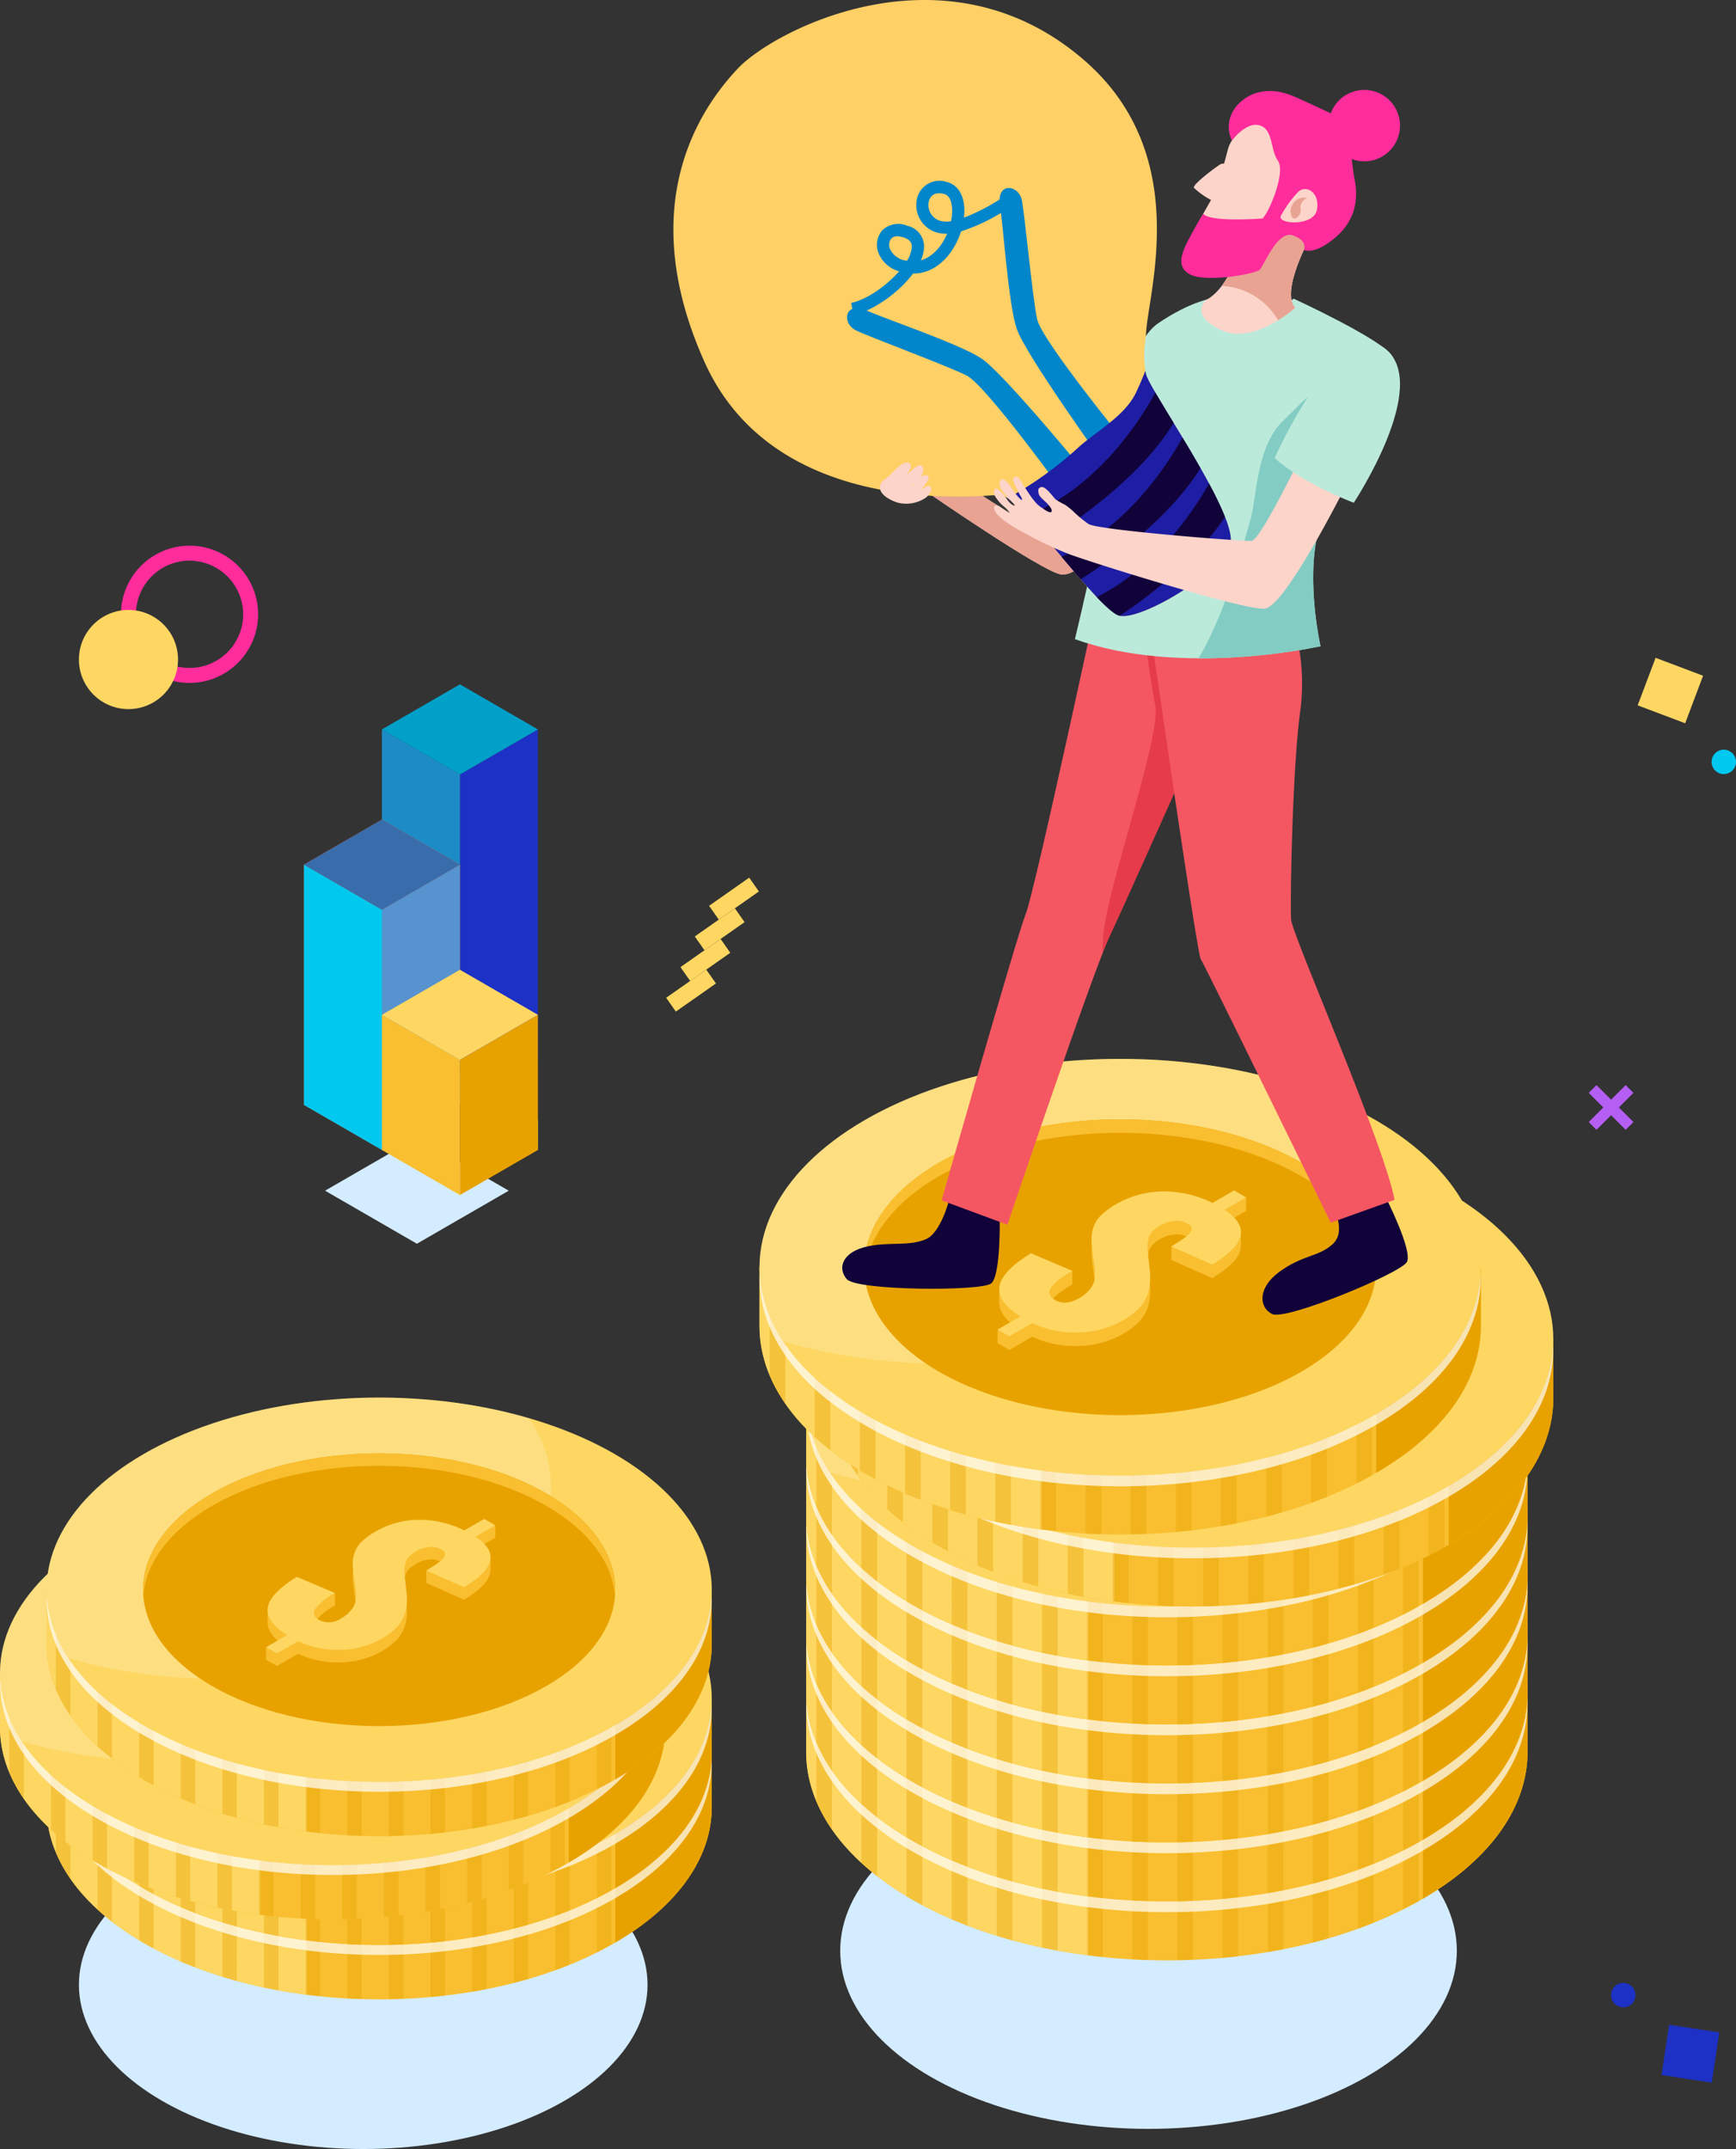 <svg xmlns="http://www.w3.org/2000/svg" width="315.667" height="390.546" viewBox="0 0 315.667 390.546">
  <rect x="0" y="0" width="315.667" height="390.546" fill="#333333" stroke="none"/>
  <g id="Group_3223" data-name="Group 3223" transform="translate(-1474.457 -538)">
    <ellipse id="Ellipse_44" data-name="Ellipse 44" cx="56.063" cy="32.368" rx="56.063" ry="32.368" transform="translate(1627.237 860.148)" fill="#d4ecff"/>
    <g id="Group_3220" data-name="Group 3220" transform="translate(1612.561 730.428)">
      <g id="Group_879" data-name="Group 879" transform="translate(8.488 77.394)">
        <path id="Path_4010" data-name="Path 4010" d="M462.853,197.96h-2.669c-2.993-5.881-8.5-11.425-16.542-16.065-25.613-14.788-67.139-14.788-92.751,0-8.037,4.638-13.549,10.184-16.542,16.065h-2.668v10.71h0c0,9.691,6.4,19.38,19.211,26.773,25.613,14.788,67.139,14.79,92.751,0,12.807-7.393,19.209-17.084,19.209-26.775h0Z" transform="translate(-331.682 -160.093)" fill="#f9bf30"/>
        <path id="Path_4011" data-name="Path 4011" d="M383.043,171.333c-11.782,1.505-22.988,4.892-32.152,10.184-8.037,4.638-13.549,10.184-16.542,16.065h-2.668v10.71c0,9.691,6.4,19.38,19.211,26.773,9.164,5.292,20.368,8.679,32.15,10.184Z" transform="translate(-331.682 -159.716)" fill="#fdd762"/>
        <path id="Path_4012" data-name="Path 4012" d="M397.177,229.843c12.684-7.38,19.031-17.023,19.031-26.667v-10.71h-2.669c-2.551-5.013-6.95-9.777-13.165-13.949h-3.2Z" transform="translate(-285.037 -154.6)" fill="#e8a200"/>
        <g id="Group_877" data-name="Group 877" transform="translate(1.841 13.877)" opacity="0.4">
          <path id="Path_4013" data-name="Path 4013" d="M407.5,187.649a31.287,31.287,0,0,0-2.846-4.118v32.186a31.282,31.282,0,0,0,2.846-4.123Z" transform="translate(-281.549 -164.906)" fill="#e8a200"/>
          <path id="Path_4014" data-name="Path 4014" d="M346.711,180.577a51.569,51.569,0,0,0-9.16,6.652v40.259c.892.818,1.832,1.625,2.844,2.411V186.263h5.363v47.284c.32.192.627.39.955.579.618.358,1.253.7,1.89,1.038v-48.9h5.363v51.479q1.4.6,2.844,1.161V186.263h5.363v54.489q1.407.434,2.846.827V186.263h5.361v56.612q1.415.3,2.846.562V186.263h5.363v58.012q1.418.185,2.844.334V186.263h5.363v58.781c.947.051,1.9.089,2.846.118v-58.9H395v58.928q1.423-.023,2.844-.084V186.263h5.363v58.5q1.428-.128,2.846-.291V186.263h5.363v57.449q1.431-.239,2.844-.519v-56.93h5.363v55.716q1.436-.365,2.846-.774V186.263h5.363v53.2q1.441-.521,2.844-1.091V186.263h5.363v49.693q1.451-.727,2.846-1.508V186.263h5.363v44.781c1-.721,1.945-1.461,2.844-2.212V186.263h.476a53.416,53.416,0,0,0-8.1-5.686,78.954,78.954,0,0,0-20.125-7.924h-52.5A78.905,78.905,0,0,0,346.711,180.577Z" transform="translate(-329.343 -172.653)" fill="#e8a200"/>
          <path id="Path_4015" data-name="Path 4015" d="M335.6,184.724a29.363,29.363,0,0,0-2.019,3.322h-.827v19.63a28.011,28.011,0,0,0,2.846,5.149Z" transform="translate(-332.757 -164.056)" fill="#e8a200"/>
        </g>
        <ellipse id="Ellipse_14" data-name="Ellipse 14" cx="65.586" cy="37.866" rx="65.586" ry="37.866" fill="#fdd762"/>
        <path id="Path_4016" data-name="Path 4016" d="M411.954,208.882c18.855-10.886,23.812-26.748,14.9-40.262-24.606-7.186-55.414-4.854-75.974,7.015-18.855,10.886-23.811,26.749-14.9,40.262C360.587,223.085,391.394,220.753,411.954,208.882Z" transform="translate(-331.676 -164.545)" fill="#fff" opacity="0.2"/>
        <path id="Path_4017" data-name="Path 4017" d="M443.637,213.034c-25.613,14.786-67.139,14.786-92.751,0-12.378-7.145-18.755-16.437-19.172-25.8-.443,10.015,5.935,20.11,19.172,27.753,25.613,14.788,67.139,14.788,92.751,0,13.237-7.641,19.613-17.737,19.17-27.749C462.391,196.6,456.013,205.889,443.637,213.034Z" transform="translate(-331.675 -148.392)" fill="#fff" opacity="0.7"/>
        <ellipse id="Ellipse_15" data-name="Ellipse 15" cx="46.555" cy="26.878" rx="46.555" ry="26.878" transform="translate(19.031 10.987)" fill="#e8a200"/>
        <path id="Path_4018" data-name="Path 4018" d="M356.43,181.292c18.182-10.5,47.659-10.5,65.839,0,8.551,4.936,13.078,11.316,13.586,17.779.572-7.282-3.955-14.673-13.586-20.233-18.18-10.5-47.657-10.5-65.839,0-9.629,5.561-14.156,12.951-13.583,20.233C343.356,192.607,347.881,186.227,356.43,181.292Z" transform="translate(-323.765 -159.978)" fill="#f9bf30"/>
        <path id="Path_4019" data-name="Path 4019" d="M402.155,179.251l-3.609,1.031,1.026.408-3.524,2.034a19.9,19.9,0,0,0-8.932-2.087,17.09,17.09,0,0,0-8.6,2.327,13.385,13.385,0,0,0-2.6,1.883,5.52,5.52,0,0,0-1.392,1.991,6.673,6.673,0,0,0-.457,1.907,10.845,10.845,0,0,0,.08,2.063l.418,3.286a9.793,9.793,0,0,1,.084,2.3,4.121,4.121,0,0,1-.781,1.865,6.29,6.29,0,0,1-2.065,1.769,4.213,4.213,0,0,1-4.426.324q-1.474-.85-.75-2.121t3.928-3.168V192.6l-3.084,1.157-4.436-1.883c-2.717,1.668-4.464,3.241-5.26,4.726l-.507-.57v2.418h.01c.015,1.661,1.282,3.3,3.823,4.907l-1.753,1.012-2.382-1.091v2.466l2.139,1.236,4.176-2.411a18.246,18.246,0,0,0,8.448,1.685,16.768,16.768,0,0,0,7.967-2.142,13.463,13.463,0,0,0,2.827-2.1,6.779,6.779,0,0,0,1.567-2.284,8.619,8.619,0,0,0,.582-2.255,12.036,12.036,0,0,0-.009-2.394l-.354-3.18c-.055-.639-.084-1.1-.082-1.39a6.344,6.344,0,0,1,.156-1.205,2.8,2.8,0,0,1,.716-1.375,6.636,6.636,0,0,1,1.538-1.163,6.237,6.237,0,0,1,2.37-.757,3.8,3.8,0,0,1,2.368.4,2.18,2.18,0,0,1,.736.568.677.677,0,0,1,.13.413l-3.671.764v2.466l7.44,3.311c.608-.385,1.151-.741,1.628-1.074a15.781,15.781,0,0,0,1.5-1.2,8.909,8.909,0,0,0,1.245-1.344,4.725,4.725,0,0,0,.707-1.45,3.132,3.132,0,0,0,.122-.736l.009-.01v-2.594l-.947.2c-.014-.015-.021-.031-.034-.048a8.785,8.785,0,0,0-1.986-1.7l3.906-2.255Z" transform="translate(-313.674 -154.077)" fill="#f9bf30"/>
        <g id="Group_878" data-name="Group 878" transform="translate(43.293 23.914)">
          <path id="Path_4020" data-name="Path 4020" d="M356.967,203.8l4.135-2.387q-4.24-2.686-3.793-5.464t5.726-6.015l7.52,3.19q-3.2,1.9-3.928,3.168t.75,2.121a4.216,4.216,0,0,0,4.426-.322,6.294,6.294,0,0,0,2.065-1.77,4.121,4.121,0,0,0,.781-1.865,9.793,9.793,0,0,0-.084-2.3l-.418-3.284a10.866,10.866,0,0,1-.08-2.065,6.674,6.674,0,0,1,.457-1.907,5.5,5.5,0,0,1,1.392-1.99,13.315,13.315,0,0,1,2.6-1.885,17.09,17.09,0,0,1,8.6-2.327,19.877,19.877,0,0,1,8.932,2.089l3.926-2.269,2.181,1.26-3.906,2.255a8.784,8.784,0,0,1,1.986,1.7,4.28,4.28,0,0,1,.9,1.625,2.981,2.981,0,0,1-.053,1.567,4.752,4.752,0,0,1-.707,1.452,8.985,8.985,0,0,1-1.245,1.342,15.781,15.781,0,0,1-1.5,1.2c-.478.332-1.02.688-1.628,1.074l-7.44-3.311q.85-.516,1.392-.863c.36-.233.728-.488,1.1-.769a4.57,4.57,0,0,0,.81-.731,2.014,2.014,0,0,0,.354-.647.674.674,0,0,0-.116-.63,2.16,2.16,0,0,0-.736-.57,3.828,3.828,0,0,0-2.368-.4,6.237,6.237,0,0,0-2.37.757,6.685,6.685,0,0,0-1.538,1.163,2.8,2.8,0,0,0-.716,1.375,6.344,6.344,0,0,0-.156,1.205c0,.288.027.752.082,1.39l.354,3.18a12.036,12.036,0,0,1,.009,2.394,8.6,8.6,0,0,1-.582,2.255,6.8,6.8,0,0,1-1.567,2.286,13.459,13.459,0,0,1-2.827,2.1,16.768,16.768,0,0,1-7.967,2.142,18.246,18.246,0,0,1-8.448-1.685l-4.176,2.411Z" transform="translate(-356.967 -178.515)" fill="#fdd762"/>
        </g>
      </g>
      <g id="Group_882" data-name="Group 882" transform="translate(8.487 66.675)">
        <path id="Path_4021" data-name="Path 4021" d="M462.853,191.7h-2.669c-2.993-5.88-8.5-11.424-16.542-16.064-25.613-14.788-67.139-14.788-92.751,0-8.037,4.64-13.549,10.184-16.542,16.065h-2.668V202.41h0c0,9.689,6.4,19.38,19.211,26.773,25.613,14.788,67.139,14.79,92.751,0,12.807-7.393,19.209-17.086,19.209-26.775h0Z" transform="translate(-331.682 -153.833)" fill="#f9bf30"/>
        <path id="Path_4022" data-name="Path 4022" d="M383.043,165.073c-11.782,1.505-22.988,4.892-32.152,10.182-8.037,4.64-13.549,10.184-16.542,16.065h-2.668v10.711c0,9.689,6.4,19.38,19.211,26.773,9.164,5.291,20.368,8.679,32.15,10.184Z" transform="translate(-331.682 -153.456)" fill="#fdd762"/>
        <path id="Path_4023" data-name="Path 4023" d="M397.177,223.583c12.684-7.381,19.031-17.024,19.031-26.667V186.2h-2.669c-2.551-5.013-6.95-9.775-13.165-13.947h-3.2Z" transform="translate(-285.037 -148.339)" fill="#e8a200"/>
        <g id="Group_880" data-name="Group 880" transform="translate(1.841 13.878)" opacity="0.4">
          <path id="Path_4024" data-name="Path 4024" d="M407.5,181.387a31.273,31.273,0,0,0-2.846-4.116v32.184a31.058,31.058,0,0,0,2.846-4.123Z" transform="translate(-281.549 -158.646)" fill="#e8a200"/>
          <path id="Path_4025" data-name="Path 4025" d="M346.711,174.315a51.659,51.659,0,0,0-9.16,6.654v40.257c.892.818,1.832,1.625,2.844,2.411V180h5.363v47.282c.32.193.627.392.955.58.618.358,1.253.7,1.89,1.038V180h5.363v51.479q1.4.6,2.844,1.159V180h5.363V234.49q1.407.437,2.846.829V180h5.361v56.61q1.415.3,2.846.562V180h5.363v58.011q1.418.185,2.844.336V180h5.363v58.779c.947.053,1.9.089,2.846.118V180H395v58.928q1.423-.023,2.844-.084V180h5.363v58.5c.952-.086,1.9-.18,2.846-.289V180h5.363v57.449q1.431-.239,2.844-.52V180h5.363v55.716c.957-.243,1.906-.5,2.846-.774V180h5.363v53.2q1.441-.519,2.844-1.089V180h5.363V229.7c.967-.486,1.918-.986,2.846-1.51V180h5.363v44.781c1-.721,1.945-1.46,2.844-2.212V180h.476a53.421,53.421,0,0,0-8.1-5.686,78.828,78.828,0,0,0-20.125-7.924h-52.5A78.9,78.9,0,0,0,346.711,174.315Z" transform="translate(-329.343 -166.393)" fill="#e8a200"/>
          <path id="Path_4026" data-name="Path 4026" d="M335.6,178.464a29.5,29.5,0,0,0-2.019,3.32h-.827v19.632a28.067,28.067,0,0,0,2.846,5.149Z" transform="translate(-332.757 -157.796)" fill="#e8a200"/>
        </g>
        <ellipse id="Ellipse_16" data-name="Ellipse 16" cx="65.586" cy="37.866" rx="65.586" ry="37.866" fill="#fdd762"/>
        <path id="Path_4027" data-name="Path 4027" d="M411.954,202.621c18.855-10.884,23.812-26.748,14.9-40.26-24.606-7.188-55.414-4.856-75.974,7.015-18.855,10.886-23.811,26.748-14.9,40.262C360.587,216.824,391.394,214.492,411.954,202.621Z" transform="translate(-331.676 -158.285)" fill="#fff" opacity="0.2"/>
        <path id="Path_4028" data-name="Path 4028" d="M443.637,206.774c-25.613,14.786-67.139,14.786-92.751,0-12.378-7.145-18.755-16.437-19.172-25.8-.443,10.013,5.935,20.11,19.172,27.751,25.613,14.788,67.139,14.788,92.751,0,13.237-7.643,19.613-17.737,19.17-27.751C462.391,190.337,456.013,199.627,443.637,206.774Z" transform="translate(-331.674 -142.132)" fill="#fff" opacity="0.7"/>
        <ellipse id="Ellipse_17" data-name="Ellipse 17" cx="46.555" cy="26.878" rx="46.555" ry="26.878" transform="translate(19.031 10.987)" fill="#e8a200"/>
        <path id="Path_4029" data-name="Path 4029" d="M356.43,175.031c18.182-10.5,47.659-10.5,65.839,0,8.551,4.936,13.078,11.314,13.586,17.779.572-7.282-3.955-14.673-13.586-20.235-18.18-10.5-47.657-10.5-65.839,0-9.629,5.559-14.156,12.951-13.583,20.231C343.356,186.345,347.881,179.967,356.43,175.031Z" transform="translate(-323.765 -153.718)" fill="#f9bf30"/>
        <path id="Path_4030" data-name="Path 4030" d="M402.155,172.99l-3.609,1.032,1.026.408-3.524,2.034a19.874,19.874,0,0,0-8.932-2.087,17.072,17.072,0,0,0-8.6,2.327,13.313,13.313,0,0,0-2.6,1.883,5.529,5.529,0,0,0-1.392,1.99,6.7,6.7,0,0,0-.457,1.907,10.862,10.862,0,0,0,.08,2.065l.418,3.286a9.781,9.781,0,0,1,.084,2.3,4.127,4.127,0,0,1-.781,1.866,6.291,6.291,0,0,1-2.065,1.769q-2.5,1.441-4.426.324-1.474-.853-.75-2.123t3.928-3.168V186.34l-3.084,1.157-4.436-1.882c-2.717,1.668-4.464,3.241-5.26,4.724l-.507-.568v2.418h.01c.015,1.659,1.282,3.3,3.823,4.905l-1.753,1.014-2.382-1.091v2.466l2.139,1.234,4.176-2.411a18.247,18.247,0,0,0,8.448,1.686,16.806,16.806,0,0,0,7.967-2.142,13.46,13.46,0,0,0,2.827-2.1,6.785,6.785,0,0,0,1.567-2.286,8.585,8.585,0,0,0,.582-2.255,12.019,12.019,0,0,0-.009-2.392l-.354-3.18c-.055-.639-.084-1.1-.082-1.392a6.345,6.345,0,0,1,.156-1.205,2.8,2.8,0,0,1,.716-1.373,6.686,6.686,0,0,1,1.538-1.164,6.266,6.266,0,0,1,2.37-.755,3.815,3.815,0,0,1,2.368.4,2.2,2.2,0,0,1,.736.57.67.67,0,0,1,.13.413l-3.671.764v2.466l7.44,3.31q.912-.575,1.628-1.074a15.517,15.517,0,0,0,1.5-1.2,8.821,8.821,0,0,0,1.245-1.342,4.734,4.734,0,0,0,.707-1.452,3.1,3.1,0,0,0,.122-.736l.009-.009V179.26l-.947.2c-.014-.017-.021-.033-.034-.048a8.784,8.784,0,0,0-1.986-1.7l3.906-2.257Z" transform="translate(-313.674 -147.817)" fill="#f9bf30"/>
        <g id="Group_881" data-name="Group 881" transform="translate(43.293 23.914)">
          <path id="Path_4031" data-name="Path 4031" d="M356.967,197.541l4.135-2.388q-4.24-2.686-3.793-5.462t5.726-6.017l7.52,3.19q-3.2,1.9-3.928,3.168t.75,2.123a4.213,4.213,0,0,0,4.426-.324,6.291,6.291,0,0,0,2.065-1.769,4.127,4.127,0,0,0,.781-1.866,9.781,9.781,0,0,0-.084-2.3l-.418-3.286a10.862,10.862,0,0,1-.08-2.065,6.7,6.7,0,0,1,.457-1.907,5.529,5.529,0,0,1,1.392-1.99,13.385,13.385,0,0,1,2.6-1.883,17.09,17.09,0,0,1,8.6-2.327,19.875,19.875,0,0,1,8.932,2.087l3.926-2.267,2.181,1.258-3.906,2.257a8.785,8.785,0,0,1,1.986,1.7,4.28,4.28,0,0,1,.9,1.625,2.982,2.982,0,0,1-.053,1.567,4.724,4.724,0,0,1-.707,1.45,8.822,8.822,0,0,1-1.245,1.342,15.522,15.522,0,0,1-1.5,1.2q-.716.5-1.628,1.074l-7.44-3.31q.85-.516,1.392-.865c.36-.231.728-.488,1.1-.767a4.5,4.5,0,0,0,.81-.733,1.979,1.979,0,0,0,.354-.647.676.676,0,0,0-.116-.63,2.2,2.2,0,0,0-.736-.57,3.816,3.816,0,0,0-2.368-.4,6.265,6.265,0,0,0-2.37.755,6.686,6.686,0,0,0-1.538,1.164,2.8,2.8,0,0,0-.716,1.373,6.342,6.342,0,0,0-.156,1.207c0,.288.027.752.082,1.39l.354,3.18a12.018,12.018,0,0,1,.009,2.392,8.613,8.613,0,0,1-.582,2.257,6.8,6.8,0,0,1-1.567,2.284,13.462,13.462,0,0,1-2.827,2.1,16.768,16.768,0,0,1-7.967,2.142,18.247,18.247,0,0,1-8.448-1.686l-4.176,2.411Z" transform="translate(-356.967 -172.255)" fill="#fdd762"/>
        </g>
      </g>
      <g id="Group_885" data-name="Group 885" transform="translate(8.488 55.956)">
        <path id="Path_4032" data-name="Path 4032" d="M462.853,185.438h-2.669c-2.993-5.881-8.5-11.425-16.542-16.064-25.613-14.788-67.139-14.788-92.751,0-8.037,4.64-13.549,10.184-16.542,16.065h-2.668v10.71h0c0,9.691,6.4,19.382,19.211,26.775,25.613,14.788,67.139,14.788,92.751,0,12.807-7.395,19.209-17.086,19.209-26.777h0Z" transform="translate(-331.682 -147.572)" fill="#f9bf30"/>
        <path id="Path_4033" data-name="Path 4033" d="M383.043,158.813c-11.782,1.5-22.988,4.892-32.152,10.182-8.037,4.64-13.549,10.184-16.542,16.065h-2.668v10.71c0,9.691,6.4,19.382,19.211,26.775,9.164,5.291,20.368,8.679,32.15,10.182Z" transform="translate(-331.682 -147.195)" fill="#fdd762"/>
        <path id="Path_4034" data-name="Path 4034" d="M397.177,217.323c12.684-7.381,19.031-17.024,19.031-26.669v-10.71h-2.669c-2.551-5.013-6.95-9.777-13.165-13.947h-3.2Z" transform="translate(-285.037 -142.079)" fill="#e8a200"/>
        <g id="Group_883" data-name="Group 883" transform="translate(1.841 13.876)" opacity="0.4">
          <path id="Path_4035" data-name="Path 4035" d="M407.5,175.128a31.4,31.4,0,0,0-2.846-4.118V203.2a31.17,31.17,0,0,0,2.846-4.123Z" transform="translate(-281.549 -152.385)" fill="#e8a200"/>
          <path id="Path_4036" data-name="Path 4036" d="M346.711,168.056a51.662,51.662,0,0,0-9.16,6.654v40.257c.892.818,1.832,1.625,2.844,2.411V173.744h5.363v47.282c.32.193.627.39.955.58.618.356,1.253.7,1.89,1.038v-48.9h5.363v51.477q1.4.6,2.844,1.161V173.744h5.363v54.487q1.407.434,2.846.827V173.744h5.361v56.61q1.415.3,2.846.562V173.744h5.363v58.011q1.418.185,2.844.334V173.744h5.363v58.779c.947.053,1.9.089,2.846.118v-58.9H395V232.67q1.423-.023,2.844-.082V173.744h5.363v58.5c.952-.086,1.9-.18,2.846-.289V173.744h5.363v57.447q1.431-.239,2.844-.519V173.744h5.363V229.46q1.436-.367,2.846-.776V173.744h5.363v53.2q1.441-.521,2.844-1.089V173.744h5.363v49.693q1.451-.729,2.846-1.51V173.744h5.363v44.779c1-.719,1.945-1.459,2.844-2.21V173.744h.476a53.178,53.178,0,0,0-8.1-5.686,78.9,78.9,0,0,0-20.125-7.926h-52.5A78.9,78.9,0,0,0,346.711,168.056Z" transform="translate(-329.343 -160.132)" fill="#e8a200"/>
          <path id="Path_4037" data-name="Path 4037" d="M335.6,172.2a29.343,29.343,0,0,0-2.019,3.32h-.827v19.632A28,28,0,0,0,335.6,200.3Z" transform="translate(-332.757 -151.535)" fill="#e8a200"/>
        </g>
        <ellipse id="Ellipse_18" data-name="Ellipse 18" cx="65.586" cy="37.866" rx="65.586" ry="37.866" fill="#fdd762"/>
        <path id="Path_4038" data-name="Path 4038" d="M411.954,196.361c18.855-10.886,23.812-26.748,14.9-40.26-24.606-7.188-55.414-4.856-75.974,7.015-18.855,10.886-23.811,26.748-14.9,40.262C360.587,210.564,391.394,208.232,411.954,196.361Z" transform="translate(-331.676 -152.025)" fill="#fff" opacity="0.2"/>
        <path id="Path_4039" data-name="Path 4039" d="M443.637,200.513c-25.613,14.788-67.139,14.788-92.751,0-12.378-7.145-18.755-16.435-19.172-25.8-.443,10.015,5.935,20.11,19.172,27.753,25.613,14.788,67.139,14.788,92.751,0,13.237-7.642,19.613-17.737,19.17-27.749C462.391,184.078,456.013,193.368,443.637,200.513Z" transform="translate(-331.675 -135.872)" fill="#fff" opacity="0.7"/>
        <ellipse id="Ellipse_19" data-name="Ellipse 19" cx="46.555" cy="26.878" rx="46.555" ry="26.878" transform="translate(19.031 10.988)" fill="#e8a200"/>
        <path id="Path_4040" data-name="Path 4040" d="M356.43,168.771c18.182-10.5,47.659-10.5,65.839,0,8.551,4.936,13.078,11.316,13.586,17.779.572-7.282-3.955-14.672-13.586-20.233-18.18-10.5-47.657-10.5-65.839,0-9.629,5.559-14.156,12.949-13.583,20.231C343.356,180.086,347.881,173.708,356.43,168.771Z" transform="translate(-323.765 -147.457)" fill="#f9bf30"/>
        <path id="Path_4041" data-name="Path 4041" d="M402.155,166.73l-3.609,1.031,1.026.408-3.524,2.036a19.877,19.877,0,0,0-8.932-2.089,17.09,17.09,0,0,0-8.6,2.327,13.389,13.389,0,0,0-2.6,1.885,5.5,5.5,0,0,0-1.392,1.99,6.687,6.687,0,0,0-.457,1.907,10.867,10.867,0,0,0,.08,2.065l.418,3.286a9.779,9.779,0,0,1,.084,2.3,4.127,4.127,0,0,1-.781,1.866,6.31,6.31,0,0,1-2.065,1.769q-2.5,1.438-4.426.322-1.474-.85-.75-2.121t3.928-3.168V180.08l-3.084,1.157-4.436-1.882c-2.717,1.668-4.464,3.241-5.26,4.724l-.507-.57v2.418l.01,0c.015,1.659,1.282,3.294,3.823,4.905l-1.753,1.012-2.382-1.091v2.466l2.139,1.236,4.176-2.411a18.224,18.224,0,0,0,8.448,1.685,16.768,16.768,0,0,0,7.967-2.142,13.458,13.458,0,0,0,2.827-2.1,6.785,6.785,0,0,0,1.567-2.286,8.6,8.6,0,0,0,.582-2.255,12.019,12.019,0,0,0-.009-2.392l-.354-3.18c-.055-.64-.084-1.1-.082-1.392a6.344,6.344,0,0,1,.156-1.205,2.8,2.8,0,0,1,.716-1.375,6.732,6.732,0,0,1,1.538-1.163,6.236,6.236,0,0,1,2.37-.755,3.816,3.816,0,0,1,2.368.4,2.181,2.181,0,0,1,.736.57.669.669,0,0,1,.13.411l-3.671.765V178.1l7.44,3.311c.608-.385,1.151-.741,1.628-1.074a15.786,15.786,0,0,0,1.5-1.2,8.987,8.987,0,0,0,1.245-1.342,4.733,4.733,0,0,0,.707-1.452,3.132,3.132,0,0,0,.122-.736l.009-.009V173l-.947.2c-.014-.017-.021-.033-.034-.05a8.786,8.786,0,0,0-1.986-1.7l3.906-2.255Z" transform="translate(-313.674 -141.557)" fill="#f9bf30"/>
        <g id="Group_884" data-name="Group 884" transform="translate(43.293 23.915)">
          <path id="Path_4042" data-name="Path 4042" d="M356.967,191.279l4.135-2.387q-4.24-2.686-3.793-5.464t5.726-6.015l7.52,3.19q-3.2,1.9-3.928,3.168t.75,2.123q1.931,1.117,4.426-.324a6.311,6.311,0,0,0,2.065-1.769,4.127,4.127,0,0,0,.781-1.866,9.779,9.779,0,0,0-.084-2.3l-.418-3.286a10.867,10.867,0,0,1-.08-2.065,6.7,6.7,0,0,1,.457-1.907,5.5,5.5,0,0,1,1.392-1.99,13.387,13.387,0,0,1,2.6-1.885,17.107,17.107,0,0,1,8.6-2.327,19.877,19.877,0,0,1,8.932,2.089l3.926-2.267,2.181,1.258-3.906,2.255a8.785,8.785,0,0,1,1.986,1.7,4.3,4.3,0,0,1,.9,1.627,2.975,2.975,0,0,1-.053,1.565,4.734,4.734,0,0,1-.707,1.452,8.9,8.9,0,0,1-1.245,1.342,15.781,15.781,0,0,1-1.5,1.2c-.478.332-1.02.688-1.628,1.074l-7.44-3.31q.85-.516,1.392-.865c.36-.231.728-.488,1.1-.767a4.634,4.634,0,0,0,.81-.733,1.98,1.98,0,0,0,.354-.647.676.676,0,0,0-.116-.63,2.181,2.181,0,0,0-.736-.57,3.816,3.816,0,0,0-2.368-.4,6.236,6.236,0,0,0-2.37.755,6.687,6.687,0,0,0-1.538,1.164,2.79,2.79,0,0,0-.716,1.373,6.344,6.344,0,0,0-.156,1.205c0,.288.027.752.082,1.392l.354,3.18a12.019,12.019,0,0,1,.009,2.392,8.6,8.6,0,0,1-.582,2.255,6.785,6.785,0,0,1-1.567,2.286,13.52,13.52,0,0,1-2.827,2.1,16.786,16.786,0,0,1-7.967,2.14,18.224,18.224,0,0,1-8.448-1.685l-4.176,2.411Z" transform="translate(-356.967 -165.995)" fill="#fdd762"/>
        </g>
      </g>
      <g id="Group_888" data-name="Group 888" transform="translate(8.487 45.237)">
        <path id="Path_4043" data-name="Path 4043" d="M462.853,179.179h-2.669c-2.993-5.881-8.5-11.425-16.542-16.065-25.613-14.788-67.139-14.788-92.751,0-8.037,4.638-13.549,10.184-16.542,16.065h-2.668v10.71h0c0,9.691,6.4,19.38,19.211,26.775,25.613,14.786,67.139,14.788,92.751,0,12.807-7.393,19.209-17.084,19.209-26.775h0Z" transform="translate(-331.682 -141.312)" fill="#f9bf30"/>
        <path id="Path_4044" data-name="Path 4044" d="M383.043,152.552c-11.782,1.505-22.988,4.892-32.152,10.184-8.037,4.638-13.549,10.184-16.542,16.065h-2.668v10.71c0,9.691,6.4,19.38,19.211,26.775,9.164,5.291,20.368,8.677,32.15,10.182Z" transform="translate(-331.682 -140.935)" fill="#fdd762"/>
        <path id="Path_4045" data-name="Path 4045" d="M397.177,211.062c12.684-7.381,19.031-17.023,19.031-26.667v-10.71h-2.669c-2.551-5.013-6.95-9.777-13.165-13.949h-3.2Z" transform="translate(-285.036 -135.819)" fill="#e8a200"/>
        <g id="Group_886" data-name="Group 886" transform="translate(1.841 13.877)" opacity="0.4">
          <path id="Path_4046" data-name="Path 4046" d="M407.5,168.868a31.287,31.287,0,0,0-2.846-4.118v32.186a31.282,31.282,0,0,0,2.846-4.123Z" transform="translate(-281.549 -146.125)" fill="#e8a200"/>
          <path id="Path_4047" data-name="Path 4047" d="M346.711,161.8a51.572,51.572,0,0,0-9.16,6.652v40.259c.892.818,1.832,1.625,2.844,2.411V167.482h5.363v47.284c.32.193.627.39.955.58.618.356,1.253.7,1.89,1.036v-48.9h5.363v51.479q1.4.6,2.844,1.159V167.482h5.363v54.489q1.407.434,2.846.827V167.482h5.361v56.612q1.415.3,2.846.562V167.482h5.363v58.012q1.418.185,2.844.334V167.482h5.363v58.781c.947.051,1.9.089,2.846.118v-58.9H395v58.928q1.423-.023,2.844-.084V167.482h5.363v58.5q1.428-.128,2.846-.291V167.482h5.363v57.449q1.431-.239,2.844-.519v-56.93h5.363V223.2q1.436-.365,2.846-.774V167.482h5.363v53.2q1.441-.521,2.844-1.089V167.482h5.363v49.693q1.451-.727,2.846-1.508V167.482h5.363v44.781c1-.721,1.945-1.461,2.844-2.212V167.482h.476a53.419,53.419,0,0,0-8.1-5.686,78.892,78.892,0,0,0-20.125-7.924h-52.5A78.906,78.906,0,0,0,346.711,161.8Z" transform="translate(-329.343 -153.872)" fill="#e8a200"/>
          <path id="Path_4048" data-name="Path 4048" d="M335.6,165.943a29.367,29.367,0,0,0-2.019,3.322h-.827v19.63a28.012,28.012,0,0,0,2.846,5.149Z" transform="translate(-332.757 -145.275)" fill="#e8a200"/>
        </g>
        <ellipse id="Ellipse_20" data-name="Ellipse 20" cx="65.586" cy="37.866" rx="65.586" ry="37.866" fill="#fdd762"/>
        <path id="Path_4049" data-name="Path 4049" d="M411.954,190.1c18.855-10.886,23.812-26.749,14.9-40.262-24.606-7.186-55.414-4.854-75.974,7.015-18.855,10.886-23.811,26.749-14.9,40.262C360.587,204.3,391.394,201.972,411.954,190.1Z" transform="translate(-331.676 -145.764)" fill="#fff" opacity="0.2"/>
        <path id="Path_4050" data-name="Path 4050" d="M443.637,194.253c-25.613,14.788-67.139,14.786-92.751,0-12.378-7.145-18.755-16.437-19.172-25.8-.443,10.015,5.935,20.11,19.172,27.753,25.613,14.786,67.139,14.786,92.751,0,13.237-7.642,19.613-17.737,19.17-27.749C462.391,177.818,456.013,187.108,443.637,194.253Z" transform="translate(-331.674 -129.611)" fill="#fff" opacity="0.7"/>
        <path id="Path_4051" data-name="Path 4051" d="M422.272,198.068c-18.182,10.5-47.657,10.5-65.839,0s-18.182-27.515,0-38.012,47.659-10.5,65.839,0S440.452,187.573,422.272,198.068Z" transform="translate(-323.766 -141.197)" fill="#e8a200"/>
        <path id="Path_4052" data-name="Path 4052" d="M356.43,162.511c18.182-10.5,47.659-10.5,65.839,0,8.551,4.936,13.078,11.316,13.586,17.779.572-7.282-3.955-14.673-13.586-20.233-18.18-10.5-47.657-10.5-65.839,0-9.629,5.561-14.156,12.951-13.583,20.233C343.356,173.824,347.881,167.446,356.43,162.511Z" transform="translate(-323.765 -141.197)" fill="#f9bf30"/>
        <path id="Path_4053" data-name="Path 4053" d="M402.155,160.47l-3.609,1.031,1.026.407-3.524,2.034a19.9,19.9,0,0,0-8.932-2.087,17.089,17.089,0,0,0-8.6,2.327,13.385,13.385,0,0,0-2.6,1.883,5.52,5.52,0,0,0-1.392,1.991,6.674,6.674,0,0,0-.457,1.907,10.845,10.845,0,0,0,.08,2.063l.418,3.286a9.793,9.793,0,0,1,.084,2.3,4.121,4.121,0,0,1-.781,1.865,6.29,6.29,0,0,1-2.065,1.769q-2.5,1.441-4.426.324-1.474-.85-.75-2.121t3.928-3.168V173.82l-3.084,1.157-4.436-1.883c-2.717,1.668-4.464,3.241-5.26,4.726l-.507-.57v2.418h.01c.015,1.661,1.282,3.3,3.823,4.907l-1.753,1.012-2.382-1.091v2.466l2.139,1.236,4.176-2.411a18.246,18.246,0,0,0,8.448,1.685,16.768,16.768,0,0,0,7.967-2.142,13.52,13.52,0,0,0,2.827-2.1,6.8,6.8,0,0,0,1.567-2.286,8.618,8.618,0,0,0,.582-2.255,12.036,12.036,0,0,0-.009-2.394l-.354-3.18c-.055-.639-.084-1.1-.082-1.39a6.344,6.344,0,0,1,.156-1.205,2.8,2.8,0,0,1,.716-1.375,6.684,6.684,0,0,1,1.538-1.163,6.237,6.237,0,0,1,2.37-.757,3.8,3.8,0,0,1,2.368.4,2.16,2.16,0,0,1,.736.57.666.666,0,0,1,.13.411l-3.671.764v2.466l7.44,3.311c.608-.385,1.151-.741,1.628-1.074a15.785,15.785,0,0,0,1.5-1.2,8.908,8.908,0,0,0,1.245-1.344,4.725,4.725,0,0,0,.707-1.45,3.132,3.132,0,0,0,.122-.736l.009-.01v-2.594l-.947.2c-.014-.015-.021-.031-.034-.048a8.783,8.783,0,0,0-1.986-1.7l3.906-2.255Z" transform="translate(-313.674 -135.296)" fill="#f9bf30"/>
        <g id="Group_887" data-name="Group 887" transform="translate(43.293 23.914)">
          <path id="Path_4054" data-name="Path 4054" d="M356.967,185.02l4.135-2.387q-4.24-2.686-3.793-5.464t5.726-6.015l7.52,3.19q-3.2,1.9-3.928,3.168t.75,2.121a4.216,4.216,0,0,0,4.426-.322,6.294,6.294,0,0,0,2.065-1.77,4.121,4.121,0,0,0,.781-1.865,9.793,9.793,0,0,0-.084-2.3l-.418-3.286a10.845,10.845,0,0,1-.08-2.063,6.673,6.673,0,0,1,.457-1.907,5.52,5.52,0,0,1,1.392-1.991,13.384,13.384,0,0,1,2.6-1.883,17.089,17.089,0,0,1,8.6-2.327A19.876,19.876,0,0,1,396.048,162l3.926-2.269,2.181,1.26-3.906,2.255a8.784,8.784,0,0,1,1.986,1.7,4.28,4.28,0,0,1,.9,1.625,2.981,2.981,0,0,1-.053,1.567,4.753,4.753,0,0,1-.707,1.452,8.986,8.986,0,0,1-1.245,1.342,15.786,15.786,0,0,1-1.5,1.2c-.478.332-1.02.688-1.628,1.074l-7.44-3.311q.85-.516,1.392-.865c.36-.231.728-.486,1.1-.767a4.571,4.571,0,0,0,.81-.731,2.015,2.015,0,0,0,.354-.647.674.674,0,0,0-.116-.63,2.16,2.16,0,0,0-.736-.57,3.816,3.816,0,0,0-2.368-.4,6.236,6.236,0,0,0-2.37.757,6.685,6.685,0,0,0-1.538,1.163,2.8,2.8,0,0,0-.716,1.375,6.344,6.344,0,0,0-.156,1.205c0,.288.027.752.082,1.39l.354,3.18a12.036,12.036,0,0,1,.009,2.394A8.618,8.618,0,0,1,384.09,179a6.8,6.8,0,0,1-1.567,2.286,13.518,13.518,0,0,1-2.827,2.1,16.768,16.768,0,0,1-7.967,2.142,18.246,18.246,0,0,1-8.448-1.685l-4.176,2.411Z" transform="translate(-356.967 -159.734)" fill="#fdd762"/>
        </g>
      </g>
      <g id="Group_891" data-name="Group 891" transform="translate(8.488 34.519)">
        <path id="Path_4055" data-name="Path 4055" d="M462.853,172.917h-2.669c-2.993-5.88-8.5-11.425-16.542-16.064-25.613-14.788-67.139-14.788-92.751,0-8.037,4.64-13.549,10.184-16.542,16.065h-2.668v10.71h0c0,9.691,6.4,19.382,19.211,26.775,25.613,14.788,67.139,14.79,92.751,0,12.807-7.393,19.209-17.086,19.209-26.777h0Z" transform="translate(-331.682 -135.052)" fill="#f9bf30"/>
        <path id="Path_4056" data-name="Path 4056" d="M383.043,146.292c-11.782,1.505-22.988,4.892-32.152,10.182-8.037,4.64-13.549,10.184-16.542,16.065h-2.668v10.71c0,9.691,6.4,19.382,19.211,26.775,9.164,5.291,20.368,8.679,32.15,10.184Z" transform="translate(-331.682 -134.675)" fill="#fdd762"/>
        <path id="Path_4057" data-name="Path 4057" d="M397.177,204.8c12.684-7.381,19.031-17.024,19.031-26.669v-10.71h-2.669c-2.551-5.013-6.95-9.775-13.165-13.947h-3.2Z" transform="translate(-285.037 -129.558)" fill="#e8a200"/>
        <g id="Group_889" data-name="Group 889" transform="translate(1.841 13.878)" opacity="0.4">
          <path id="Path_4058" data-name="Path 4058" d="M407.5,162.606a31.274,31.274,0,0,0-2.846-4.116v32.184a31.056,31.056,0,0,0,2.846-4.123Z" transform="translate(-281.549 -139.865)" fill="#e8a200"/>
          <path id="Path_4059" data-name="Path 4059" d="M346.711,155.534a51.659,51.659,0,0,0-9.16,6.654v40.257c.892.818,1.832,1.625,2.844,2.411V161.222h5.363v47.284c.32.192.627.389.955.579.618.358,1.253.7,1.89,1.038v-48.9h5.363V212.7q1.4.6,2.844,1.159V161.222h5.363v54.487q1.407.437,2.846.829V161.222h5.361v56.61q1.415.3,2.846.562V161.222h5.363v58.012q1.418.182,2.844.334V161.222h5.363V220c.947.051,1.9.087,2.846.116v-58.9H395V220.15q1.423-.023,2.844-.084V161.222h5.363v58.5c.952-.086,1.9-.18,2.846-.289V161.222h5.363v57.449q1.431-.239,2.844-.521V161.222h5.363v55.716c.957-.243,1.906-.5,2.846-.774V161.222h5.363v53.2q1.441-.521,2.844-1.089V161.222h5.363v49.693q1.451-.727,2.846-1.51V161.222h5.363V206c1-.721,1.945-1.46,2.844-2.212V161.222h.476a53.417,53.417,0,0,0-8.1-5.686,78.892,78.892,0,0,0-20.125-7.924h-52.5A78.966,78.966,0,0,0,346.711,155.534Z" transform="translate(-329.343 -147.612)" fill="#e8a200"/>
          <path id="Path_4060" data-name="Path 4060" d="M335.6,159.683a29.5,29.5,0,0,0-2.019,3.32h-.827v19.632a28.067,28.067,0,0,0,2.846,5.149Z" transform="translate(-332.757 -139.015)" fill="#e8a200"/>
        </g>
        <ellipse id="Ellipse_21" data-name="Ellipse 21" cx="65.586" cy="37.866" rx="65.586" ry="37.866" fill="#fdd762"/>
        <path id="Path_4061" data-name="Path 4061" d="M411.954,183.84c18.855-10.884,23.812-26.748,14.9-40.26-24.606-7.188-55.414-4.856-75.974,7.015-18.855,10.886-23.811,26.748-14.9,40.262C360.587,198.043,391.394,195.711,411.954,183.84Z" transform="translate(-331.676 -139.504)" fill="#fff" opacity="0.2"/>
        <path id="Path_4062" data-name="Path 4062" d="M443.637,187.993c-25.613,14.786-67.139,14.786-92.751,0-12.378-7.145-18.755-16.437-19.172-25.8-.443,10.013,5.935,20.11,19.172,27.751,25.613,14.788,67.139,14.788,92.751,0,13.237-7.641,19.613-17.737,19.17-27.751C462.391,171.556,456.013,180.846,443.637,187.993Z" transform="translate(-331.675 -123.351)" fill="#fff" opacity="0.7"/>
        <ellipse id="Ellipse_22" data-name="Ellipse 22" cx="46.555" cy="26.878" rx="46.555" ry="26.878" transform="translate(19.031 10.987)" fill="#e8a200"/>
        <path id="Path_4063" data-name="Path 4063" d="M356.43,156.25c18.182-10.5,47.659-10.5,65.839,0,8.551,4.936,13.078,11.314,13.586,17.779.572-7.282-3.955-14.673-13.586-20.235-18.18-10.5-47.657-10.5-65.839,0-9.629,5.559-14.156,12.951-13.583,20.231C343.356,167.564,347.881,161.186,356.43,156.25Z" transform="translate(-323.765 -134.937)" fill="#f9bf30"/>
        <path id="Path_4064" data-name="Path 4064" d="M402.155,154.209l-3.609,1.032,1.026.408-3.524,2.034a19.875,19.875,0,0,0-8.932-2.087,17.09,17.09,0,0,0-8.6,2.327,13.316,13.316,0,0,0-2.6,1.883,5.529,5.529,0,0,0-1.392,1.99,6.7,6.7,0,0,0-.457,1.907,10.862,10.862,0,0,0,.08,2.065l.418,3.286a9.781,9.781,0,0,1,.084,2.3,4.127,4.127,0,0,1-.781,1.866,6.291,6.291,0,0,1-2.065,1.769,4.213,4.213,0,0,1-4.426.324q-1.474-.853-.75-2.123t3.928-3.168v-2.466l-3.084,1.157-4.436-1.882c-2.717,1.668-4.464,3.241-5.26,4.724l-.507-.568v2.418h.01c.015,1.659,1.282,3.3,3.823,4.905l-1.753,1.014-2.382-1.091V180.7l2.139,1.234,4.176-2.411a18.246,18.246,0,0,0,8.448,1.686,16.787,16.787,0,0,0,7.967-2.142,13.461,13.461,0,0,0,2.827-2.1,6.785,6.785,0,0,0,1.567-2.286,8.584,8.584,0,0,0,.582-2.255,12.019,12.019,0,0,0-.009-2.392l-.354-3.18c-.055-.64-.084-1.1-.082-1.392a6.344,6.344,0,0,1,.156-1.205,2.79,2.79,0,0,1,.716-1.373,6.686,6.686,0,0,1,1.538-1.164,6.265,6.265,0,0,1,2.37-.755,3.816,3.816,0,0,1,2.368.4,2.2,2.2,0,0,1,.736.57.671.671,0,0,1,.13.413l-3.671.764v2.466l7.44,3.31q.912-.575,1.628-1.074a15.519,15.519,0,0,0,1.5-1.2,8.824,8.824,0,0,0,1.245-1.342,4.744,4.744,0,0,0,.707-1.45,3.132,3.132,0,0,0,.122-.738l.009-.009v-2.594l-.947.2c-.014-.017-.021-.033-.034-.048a8.831,8.831,0,0,0-1.986-1.7l3.906-2.255Z" transform="translate(-313.674 -129.036)" fill="#f9bf30"/>
        <g id="Group_890" data-name="Group 890" transform="translate(43.293 23.914)">
          <path id="Path_4065" data-name="Path 4065" d="M356.967,178.76l4.135-2.387q-4.24-2.689-3.793-5.464t5.726-6.017l7.52,3.19q-3.2,1.9-3.928,3.169t.75,2.121q1.931,1.117,4.426-.324a6.291,6.291,0,0,0,2.065-1.769,4.129,4.129,0,0,0,.781-1.865,9.793,9.793,0,0,0-.084-2.3l-.418-3.286a10.862,10.862,0,0,1-.08-2.065,6.7,6.7,0,0,1,.457-1.907,5.529,5.529,0,0,1,1.392-1.99,13.315,13.315,0,0,1,2.6-1.883,17.09,17.09,0,0,1,8.6-2.327,19.9,19.9,0,0,1,8.932,2.087l3.926-2.267,2.181,1.258-3.906,2.257a8.784,8.784,0,0,1,1.986,1.7,4.28,4.28,0,0,1,.9,1.625,2.982,2.982,0,0,1-.053,1.567,4.724,4.724,0,0,1-.707,1.45,8.824,8.824,0,0,1-1.245,1.342,15.517,15.517,0,0,1-1.5,1.2q-.716.5-1.628,1.074l-7.44-3.31q.85-.516,1.392-.865c.36-.231.728-.488,1.1-.767a4.5,4.5,0,0,0,.81-.733,1.979,1.979,0,0,0,.354-.647.676.676,0,0,0-.116-.63,2.2,2.2,0,0,0-.736-.57,3.816,3.816,0,0,0-2.368-.4,6.266,6.266,0,0,0-2.37.755,6.686,6.686,0,0,0-1.538,1.164,2.8,2.8,0,0,0-.716,1.375,6.328,6.328,0,0,0-.156,1.205c0,.286.027.752.082,1.39l.354,3.18a12.018,12.018,0,0,1,.009,2.392,8.613,8.613,0,0,1-.582,2.257,6.8,6.8,0,0,1-1.567,2.284,13.461,13.461,0,0,1-2.827,2.1,16.767,16.767,0,0,1-7.967,2.142,18.246,18.246,0,0,1-8.448-1.686l-4.176,2.411Z" transform="translate(-356.967 -153.474)" fill="#fdd762"/>
        </g>
      </g>
      <g id="Group_894" data-name="Group 894" transform="translate(8.488 23.8)">
        <path id="Path_4066" data-name="Path 4066" d="M462.853,166.657h-2.669c-2.993-5.881-8.5-11.425-16.542-16.064-25.613-14.788-67.139-14.788-92.751,0-8.037,4.64-13.549,10.184-16.542,16.065h-2.668v10.71h0c0,9.691,6.4,19.382,19.211,26.775,25.613,14.788,67.139,14.788,92.751,0,12.807-7.395,19.209-17.086,19.209-26.777h0Z" transform="translate(-331.682 -128.791)" fill="#f9bf30"/>
        <path id="Path_4067" data-name="Path 4067" d="M383.043,140.032c-11.782,1.5-22.988,4.892-32.152,10.182-8.037,4.64-13.549,10.184-16.542,16.065h-2.668v10.71c0,9.691,6.4,19.382,19.211,26.775,9.164,5.291,20.368,8.677,32.15,10.182Z" transform="translate(-331.682 -128.414)" fill="#fdd762"/>
        <path id="Path_4068" data-name="Path 4068" d="M397.177,198.542c12.684-7.381,19.031-17.024,19.031-26.669v-10.71h-2.669c-2.551-5.013-6.95-9.777-13.165-13.947h-3.2Z" transform="translate(-285.037 -123.298)" fill="#e8a200"/>
        <g id="Group_892" data-name="Group 892" transform="translate(1.841 13.876)" opacity="0.4">
          <path id="Path_4069" data-name="Path 4069" d="M407.5,156.347a31.4,31.4,0,0,0-2.846-4.118v32.186a31.167,31.167,0,0,0,2.846-4.123Z" transform="translate(-281.549 -133.604)" fill="#e8a200"/>
          <path id="Path_4070" data-name="Path 4070" d="M346.711,149.275a51.659,51.659,0,0,0-9.16,6.654v40.257c.892.818,1.832,1.625,2.844,2.411V154.963h5.363v47.282c.32.193.627.39.955.58.618.356,1.253.7,1.89,1.038v-48.9h5.363V206.44q1.4.6,2.844,1.161V154.963h5.363V209.45q1.407.434,2.846.827V154.963h5.361v56.61q1.415.3,2.846.562V154.963h5.363v58.011q1.418.185,2.844.334V154.963h5.363v58.779c.947.053,1.9.089,2.846.118v-58.9H395v58.927c.949-.015,1.9-.045,2.844-.082V154.963h5.363v58.5c.952-.086,1.9-.18,2.846-.289V154.963h5.363V212.41q1.431-.239,2.844-.519V154.963h5.363v55.716q1.436-.367,2.846-.776V154.963h5.363v53.2q1.441-.521,2.844-1.089V154.963h5.363v49.691q1.451-.727,2.846-1.508V154.963h5.363v44.779c1-.719,1.945-1.459,2.844-2.21V154.963h.476a53.176,53.176,0,0,0-8.1-5.686,78.894,78.894,0,0,0-20.125-7.926h-52.5A78.906,78.906,0,0,0,346.711,149.275Z" transform="translate(-329.343 -141.351)" fill="#e8a200"/>
          <path id="Path_4071" data-name="Path 4071" d="M335.6,153.423a29.346,29.346,0,0,0-2.019,3.32h-.827v19.632a28,28,0,0,0,2.846,5.147Z" transform="translate(-332.757 -132.753)" fill="#e8a200"/>
        </g>
        <ellipse id="Ellipse_23" data-name="Ellipse 23" cx="65.586" cy="37.866" rx="65.586" ry="37.866" fill="#fdd762"/>
        <path id="Path_4072" data-name="Path 4072" d="M411.954,177.58c18.855-10.886,23.812-26.748,14.9-40.26-24.606-7.188-55.414-4.856-75.974,7.015-18.855,10.886-23.811,26.748-14.9,40.262C360.587,191.783,391.394,189.451,411.954,177.58Z" transform="translate(-331.676 -133.244)" fill="#fff" opacity="0.2"/>
        <path id="Path_4073" data-name="Path 4073" d="M443.637,181.732c-25.613,14.788-67.139,14.786-92.751,0-12.378-7.147-18.755-16.437-19.172-25.8-.443,10.015,5.935,20.11,19.172,27.753,25.613,14.788,67.139,14.788,92.751,0,13.237-7.642,19.613-17.737,19.17-27.749C462.391,165.3,456.013,174.587,443.637,181.732Z" transform="translate(-331.675 -117.091)" fill="#fff" opacity="0.7"/>
        <ellipse id="Ellipse_24" data-name="Ellipse 24" cx="46.555" cy="26.878" rx="46.555" ry="26.878" transform="translate(19.031 10.988)" fill="#e8a200"/>
        <path id="Path_4074" data-name="Path 4074" d="M356.43,149.99c18.182-10.5,47.659-10.5,65.839,0,8.551,4.936,13.078,11.316,13.586,17.781.572-7.284-3.955-14.673-13.586-20.235-18.18-10.5-47.657-10.5-65.839,0-9.629,5.561-14.156,12.951-13.583,20.233C343.356,161.3,347.881,154.927,356.43,149.99Z" transform="translate(-323.765 -128.676)" fill="#f9bf30"/>
        <path id="Path_4075" data-name="Path 4075" d="M402.155,147.949l-3.609,1.032,1.026.406-3.524,2.036a19.877,19.877,0,0,0-8.932-2.089,17.09,17.09,0,0,0-8.6,2.327,13.387,13.387,0,0,0-2.6,1.885,5.5,5.5,0,0,0-1.392,1.99,6.687,6.687,0,0,0-.457,1.907,10.866,10.866,0,0,0,.08,2.065l.418,3.286a9.779,9.779,0,0,1,.084,2.3,4.134,4.134,0,0,1-.781,1.866,6.311,6.311,0,0,1-2.065,1.769q-2.5,1.438-4.426.322-1.474-.85-.75-2.121t3.928-3.168V161.3l-3.084,1.157-4.436-1.882c-2.717,1.668-4.464,3.241-5.26,4.724l-.507-.57v2.418l.01,0c.015,1.659,1.282,3.294,3.823,4.905l-1.753,1.012-2.382-1.091v2.466l2.139,1.236,4.176-2.411a18.224,18.224,0,0,0,8.448,1.685,16.768,16.768,0,0,0,7.967-2.142,13.459,13.459,0,0,0,2.827-2.1,6.8,6.8,0,0,0,1.567-2.286,8.6,8.6,0,0,0,.582-2.255,12.019,12.019,0,0,0-.009-2.392l-.354-3.18c-.055-.64-.084-1.1-.082-1.392a6.344,6.344,0,0,1,.156-1.205,2.8,2.8,0,0,1,.716-1.375,6.733,6.733,0,0,1,1.538-1.163,6.267,6.267,0,0,1,2.37-.757,3.828,3.828,0,0,1,2.368.4,2.181,2.181,0,0,1,.736.57.669.669,0,0,1,.13.411l-3.671.765v2.464l7.44,3.311c.608-.385,1.151-.741,1.628-1.074a15.781,15.781,0,0,0,1.5-1.2,8.985,8.985,0,0,0,1.245-1.342,4.734,4.734,0,0,0,.707-1.452,3.132,3.132,0,0,0,.122-.736l.009-.009v-2.594l-.947.2c-.014-.017-.021-.033-.034-.05a8.784,8.784,0,0,0-1.986-1.7l3.906-2.255Z" transform="translate(-313.674 -122.776)" fill="#f9bf30"/>
        <g id="Group_893" data-name="Group 893" transform="translate(43.293 23.915)">
          <path id="Path_4076" data-name="Path 4076" d="M356.967,172.5l4.135-2.388q-4.24-2.686-3.793-5.464t5.726-6.015l7.52,3.19q-3.2,1.9-3.928,3.168t.75,2.123q1.931,1.117,4.426-.324a6.311,6.311,0,0,0,2.065-1.769,4.127,4.127,0,0,0,.781-1.866,9.779,9.779,0,0,0-.084-2.3l-.418-3.286a10.866,10.866,0,0,1-.08-2.065,6.7,6.7,0,0,1,.457-1.907,5.515,5.515,0,0,1,1.392-1.99,13.317,13.317,0,0,1,2.6-1.883,17.092,17.092,0,0,1,8.6-2.329,19.877,19.877,0,0,1,8.932,2.089l3.926-2.267,2.181,1.258-3.906,2.255a8.827,8.827,0,0,1,1.986,1.7,4.285,4.285,0,0,1,.9,1.627,2.975,2.975,0,0,1-.053,1.565,4.734,4.734,0,0,1-.707,1.452,8.824,8.824,0,0,1-1.245,1.342,15.783,15.783,0,0,1-1.5,1.2q-.716.5-1.628,1.074l-7.44-3.31q.85-.516,1.392-.865c.36-.231.728-.488,1.1-.767a4.635,4.635,0,0,0,.81-.733,1.98,1.98,0,0,0,.354-.647.676.676,0,0,0-.116-.63,2.182,2.182,0,0,0-.736-.57,3.816,3.816,0,0,0-2.368-.4,6.236,6.236,0,0,0-2.37.755,6.687,6.687,0,0,0-1.538,1.164,2.79,2.79,0,0,0-.716,1.373,6.344,6.344,0,0,0-.156,1.205c0,.288.027.752.082,1.392l.354,3.18a12.019,12.019,0,0,1,.009,2.392,8.584,8.584,0,0,1-.582,2.255,6.785,6.785,0,0,1-1.567,2.286,13.52,13.52,0,0,1-2.827,2.1,16.787,16.787,0,0,1-7.967,2.14,18.224,18.224,0,0,1-8.448-1.685l-4.176,2.411Z" transform="translate(-356.967 -147.214)" fill="#fdd762"/>
        </g>
      </g>
      <g id="Group_897" data-name="Group 897" transform="translate(13.173 13.081)">
        <path id="Path_4077" data-name="Path 4077" d="M465.59,160.4h-2.669c-2.993-5.88-8.5-11.424-16.542-16.064-25.613-14.788-67.14-14.788-92.751,0-8.037,4.638-13.549,10.184-16.542,16.064h-2.668v10.711h0c0,9.691,6.4,19.38,19.209,26.773,25.614,14.788,67.14,14.79,92.753,0,12.806-7.393,19.209-17.084,19.209-26.775h0Z" transform="translate(-334.418 -122.531)" fill="#f9bf30"/>
        <path id="Path_4078" data-name="Path 4078" d="M385.78,133.771c-11.782,1.505-22.988,4.892-32.152,10.184-8.037,4.638-13.549,10.184-16.542,16.064h-2.668V170.73c0,9.691,6.4,19.38,19.209,26.773,9.165,5.292,20.37,8.679,32.152,10.184Z" transform="translate(-334.418 -122.154)" fill="#fdd762"/>
        <path id="Path_4079" data-name="Path 4079" d="M399.914,192.281c12.684-7.381,19.031-17.023,19.031-26.667V154.9h-2.669c-2.551-5.012-6.951-9.775-13.167-13.947h-3.195Z" transform="translate(-287.773 -117.038)" fill="#e8a200"/>
        <g id="Group_895" data-name="Group 895" transform="translate(1.841 13.877)" opacity="0.4">
          <path id="Path_4080" data-name="Path 4080" d="M410.24,150.087a31.27,31.27,0,0,0-2.844-4.118v32.186a31.262,31.262,0,0,0,2.844-4.123Z" transform="translate(-284.286 -127.344)" fill="#e8a200"/>
          <path id="Path_4081" data-name="Path 4081" d="M349.449,143.015a51.585,51.585,0,0,0-9.162,6.652v40.259c.894.818,1.834,1.625,2.846,2.411V148.7H348.5v47.284c.32.193.625.39.954.579.618.358,1.255.7,1.89,1.038V148.7H356.7V200.18q1.4.6,2.846,1.161V148.7h5.363V203.19q1.407.434,2.844.827V148.7h5.363v56.612q1.412.3,2.846.562V148.7h5.363v58.012q1.418.185,2.844.334V148.7h5.363v58.781q1.42.077,2.846.116V148.7h5.363v58.928q1.423-.023,2.844-.084V148.7h5.363v58.5q1.428-.128,2.846-.291V148.7h5.363V206.15q1.431-.239,2.844-.519V148.7h5.363v55.716q1.436-.365,2.846-.774V148.7h5.361v53.2q1.443-.521,2.846-1.091V148.7h5.363v49.693q1.451-.727,2.844-1.508V148.7h5.363v44.781c1.005-.721,1.947-1.461,2.846-2.212V148.7h.474a53.315,53.315,0,0,0-8.1-5.686,79,79,0,0,0-20.125-7.924h-52.5A78.893,78.893,0,0,0,349.449,143.015Z" transform="translate(-332.08 -135.091)" fill="#e8a200"/>
          <path id="Path_4082" data-name="Path 4082" d="M338.338,147.162a29.483,29.483,0,0,0-2.017,3.32h-.827v19.632a28.107,28.107,0,0,0,2.844,5.149Z" transform="translate(-335.494 -126.494)" fill="#e8a200"/>
        </g>
        <ellipse id="Ellipse_25" data-name="Ellipse 25" cx="65.586" cy="37.866" rx="65.586" ry="37.866" fill="#fdd762"/>
        <path id="Path_4083" data-name="Path 4083" d="M414.691,171.32c18.855-10.886,23.81-26.749,14.9-40.262-24.606-7.186-55.414-4.854-75.972,7.015-18.856,10.886-23.812,26.749-14.9,40.262C363.324,185.523,394.131,183.191,414.691,171.32Z" transform="translate(-334.413 -126.983)" fill="#fff" opacity="0.2"/>
        <path id="Path_4084" data-name="Path 4084" d="M446.374,175.472c-25.613,14.788-67.139,14.786-92.753,0-12.376-7.145-18.754-16.437-19.17-25.8-.443,10.015,5.933,20.11,19.17,27.753,25.614,14.788,67.14,14.788,92.753,0,13.235-7.641,19.613-17.737,19.168-27.749C465.126,159.037,458.75,168.327,446.374,175.472Z" transform="translate(-334.411 -110.83)" fill="#fff" opacity="0.7"/>
        <ellipse id="Ellipse_26" data-name="Ellipse 26" cx="46.555" cy="26.878" rx="46.555" ry="26.878" transform="translate(19.031 10.987)" fill="#e8a200"/>
        <path id="Path_4085" data-name="Path 4085" d="M359.168,143.73c18.18-10.5,47.657-10.5,65.839,0,8.549,4.936,13.076,11.316,13.585,17.779.574-7.282-3.953-14.673-13.585-20.233-18.182-10.5-47.659-10.5-65.839,0-9.631,5.561-14.156,12.951-13.585,20.233C346.092,155.043,350.619,148.665,359.168,143.73Z" transform="translate(-326.502 -122.416)" fill="#f9bf30"/>
        <path id="Path_4086" data-name="Path 4086" d="M404.892,141.689l-3.609,1.031,1.026.408-3.524,2.034a19.9,19.9,0,0,0-8.934-2.087,17.088,17.088,0,0,0-8.6,2.327,13.4,13.4,0,0,0-2.6,1.883,5.562,5.562,0,0,0-1.392,1.991,6.668,6.668,0,0,0-.455,1.907,10.85,10.85,0,0,0,.081,2.063l.418,3.286a9.98,9.98,0,0,1,.084,2.3,4.141,4.141,0,0,1-.781,1.865,6.3,6.3,0,0,1-2.067,1.769,4.213,4.213,0,0,1-4.426.324q-1.474-.85-.748-2.121t3.928-3.168v-2.466l-3.084,1.157-4.436-1.883c-2.717,1.668-4.464,3.241-5.26,4.726l-.507-.57v2.418h.01c.015,1.661,1.281,3.3,3.823,4.907l-1.753,1.012-2.382-1.091v2.466l2.138,1.236,4.176-2.411a18.238,18.238,0,0,0,8.446,1.685,16.775,16.775,0,0,0,7.969-2.142,13.563,13.563,0,0,0,2.827-2.1,6.826,6.826,0,0,0,1.567-2.286,8.621,8.621,0,0,0,.582-2.255,12.171,12.171,0,0,0-.009-2.394l-.354-3.18c-.055-.639-.084-1.1-.082-1.39a6.3,6.3,0,0,1,.154-1.205,2.819,2.819,0,0,1,.717-1.375,6.636,6.636,0,0,1,1.538-1.163,6.228,6.228,0,0,1,2.368-.757,3.8,3.8,0,0,1,2.368.4,2.188,2.188,0,0,1,.738.568.686.686,0,0,1,.13.413l-3.673.764v2.466l7.439,3.311c.608-.385,1.152-.741,1.63-1.074a15.779,15.779,0,0,0,1.5-1.2,8.91,8.91,0,0,0,1.245-1.344,4.763,4.763,0,0,0,.707-1.45,3.318,3.318,0,0,0,.122-.736l.009-.01v-2.594l-.949.2c-.012-.015-.019-.031-.033-.048a8.783,8.783,0,0,0-1.986-1.7l3.906-2.255Z" transform="translate(-316.41 -116.515)" fill="#f9bf30"/>
        <g id="Group_896" data-name="Group 896" transform="translate(43.294 23.914)">
          <path id="Path_4087" data-name="Path 4087" d="M359.7,166.239l4.135-2.387q-4.24-2.686-3.792-5.464t5.726-6.015l7.52,3.19q-3.2,1.9-3.928,3.168t.748,2.121a4.216,4.216,0,0,0,4.426-.322,6.323,6.323,0,0,0,2.067-1.77,4.141,4.141,0,0,0,.781-1.865,9.882,9.882,0,0,0-.084-2.3l-.418-3.284a10.872,10.872,0,0,1-.081-2.065,6.668,6.668,0,0,1,.455-1.907,5.562,5.562,0,0,1,1.392-1.991,13.4,13.4,0,0,1,2.6-1.883,17.088,17.088,0,0,1,8.6-2.327,19.878,19.878,0,0,1,8.934,2.089l3.926-2.269,2.181,1.26-3.906,2.255a8.783,8.783,0,0,1,1.986,1.7,4.251,4.251,0,0,1,.9,1.625,2.964,2.964,0,0,1-.051,1.567,4.763,4.763,0,0,1-.707,1.45,8.91,8.91,0,0,1-1.245,1.344,15.774,15.774,0,0,1-1.5,1.2c-.478.332-1.022.688-1.63,1.074l-7.439-3.311q.853-.516,1.394-.863c.359-.233.726-.488,1.1-.769a4.573,4.573,0,0,0,.81-.731,2.009,2.009,0,0,0,.353-.647.669.669,0,0,0-.115-.63,2.168,2.168,0,0,0-.738-.57,3.811,3.811,0,0,0-2.368-.4,6.229,6.229,0,0,0-2.368.757,6.685,6.685,0,0,0-1.538,1.163,2.819,2.819,0,0,0-.717,1.375,6.317,6.317,0,0,0-.154,1.205c0,.288.027.752.082,1.39l.354,3.18a12.171,12.171,0,0,1,.009,2.394,8.621,8.621,0,0,1-.582,2.255,6.826,6.826,0,0,1-1.567,2.286,13.5,13.5,0,0,1-2.827,2.1,16.774,16.774,0,0,1-7.969,2.142,18.238,18.238,0,0,1-8.446-1.685l-4.176,2.411Z" transform="translate(-359.704 -140.953)" fill="#fdd762"/>
        </g>
      </g>
      <g id="Group_900" data-name="Group 900" transform="translate(0 0)">
        <path id="Path_4088" data-name="Path 4088" d="M457.9,152.758h-2.669c-2.993-5.881-8.5-11.425-16.542-16.065-25.613-14.788-67.139-14.788-92.751,0-8.037,4.638-13.549,10.184-16.542,16.065h-2.668v10.71h0c0,9.691,6.4,19.382,19.211,26.775,25.613,14.788,67.139,14.788,92.751,0,12.807-7.393,19.209-17.084,19.209-26.775h0Z" transform="translate(-326.725 -114.892)" fill="#f9bf30"/>
        <path id="Path_4089" data-name="Path 4089" d="M378.086,126.132c-11.782,1.5-22.988,4.892-32.152,10.182-8.037,4.638-13.549,10.184-16.542,16.065h-2.668v10.71c0,9.691,6.4,19.382,19.211,26.775,9.164,5.291,20.368,8.677,32.15,10.182Z" transform="translate(-326.725 -114.514)" fill="#fdd762"/>
        <path id="Path_4090" data-name="Path 4090" d="M392.22,184.641c12.684-7.38,19.031-17.023,19.031-26.667v-10.71h-2.669c-2.551-5.013-6.95-9.777-13.165-13.947h-3.2Z" transform="translate(-280.079 -109.397)" fill="#e8a200"/>
        <g id="Group_898" data-name="Group 898" transform="translate(1.841 13.877)" opacity="0.4">
          <path id="Path_4091" data-name="Path 4091" d="M402.548,142.447a31.451,31.451,0,0,0-2.846-4.118v32.186a31.285,31.285,0,0,0,2.846-4.123Z" transform="translate(-276.592 -119.704)" fill="#e8a200"/>
          <path id="Path_4092" data-name="Path 4092" d="M341.755,135.375a51.736,51.736,0,0,0-9.162,6.652v40.259c.894.818,1.834,1.625,2.846,2.411V141.063H340.8v47.282c.32.193.627.39.955.58.618.356,1.253.7,1.889,1.038v-48.9h5.363V192.54q1.4.6,2.846,1.161V141.063h5.363V195.55q1.407.434,2.844.827V141.063h5.363v56.61q1.415.3,2.846.562V141.063h5.363v58.011q1.418.185,2.844.334V141.063h5.363v58.779c.947.051,1.9.089,2.846.118v-58.9h5.363v58.927q1.423-.023,2.844-.084V141.063h5.363v58.5q1.428-.128,2.846-.291v-58.2h5.363V198.51q1.431-.239,2.844-.519V141.063h5.363v55.715q1.436-.365,2.846-.774V141.063h5.363v53.2q1.441-.521,2.844-1.089V141.063h5.363v49.691q1.451-.727,2.846-1.508V141.063h5.363v44.779c1-.721,1.945-1.459,2.844-2.212V141.063h.476a53.3,53.3,0,0,0-8.1-5.688,78.955,78.955,0,0,0-20.125-7.924h-52.5A78.907,78.907,0,0,0,341.755,135.375Z" transform="translate(-324.386 -127.451)" fill="#e8a200"/>
          <path id="Path_4093" data-name="Path 4093" d="M330.646,139.522a29.115,29.115,0,0,0-2.019,3.322H327.8v19.632a28.055,28.055,0,0,0,2.846,5.147Z" transform="translate(-327.8 -118.854)" fill="#e8a200"/>
        </g>
        <ellipse id="Ellipse_27" data-name="Ellipse 27" cx="65.586" cy="37.866" rx="65.586" ry="37.866" fill="#fdd762"/>
        <path id="Path_4094" data-name="Path 4094" d="M407,163.68c18.855-10.886,23.81-26.748,14.9-40.262-24.606-7.186-55.415-4.854-75.974,7.015-18.855,10.886-23.812,26.749-14.9,40.262C355.63,177.883,386.437,175.551,407,163.68Z" transform="translate(-326.719 -119.344)" fill="#fff" opacity="0.2"/>
        <path id="Path_4095" data-name="Path 4095" d="M438.68,167.832c-25.613,14.788-67.139,14.786-92.751,0-12.377-7.145-18.755-16.435-19.171-25.8-.443,10.015,5.934,20.11,19.171,27.753,25.613,14.788,67.139,14.788,92.751,0,13.237-7.641,19.613-17.737,19.17-27.749C457.434,151.4,451.056,160.687,438.68,167.832Z" transform="translate(-326.717 -103.191)" fill="#fff" opacity="0.7"/>
        <ellipse id="Ellipse_28" data-name="Ellipse 28" cx="46.555" cy="26.878" rx="46.555" ry="26.878" transform="translate(19.031 10.988)" fill="#e8a200"/>
        <path id="Path_4096" data-name="Path 4096" d="M351.474,136.09c18.182-10.5,47.657-10.5,65.839,0,8.551,4.936,13.078,11.316,13.585,17.779.574-7.282-3.953-14.673-13.585-20.233-18.182-10.5-47.657-10.5-65.839,0-9.629,5.561-14.156,12.951-13.585,20.233C338.4,147.4,342.925,141.025,351.474,136.09Z" transform="translate(-318.808 -114.776)" fill="#f9bf30"/>
        <path id="Path_4097" data-name="Path 4097" d="M397.2,134.049l-3.609,1.031,1.026.408-3.524,2.036a19.877,19.877,0,0,0-8.932-2.089,17.09,17.09,0,0,0-8.6,2.327,13.312,13.312,0,0,0-2.6,1.885,5.526,5.526,0,0,0-1.394,1.99,6.723,6.723,0,0,0-.455,1.907,10.862,10.862,0,0,0,.081,2.065l.418,3.284a9.892,9.892,0,0,1,.084,2.3,4.121,4.121,0,0,1-.781,1.865,6.285,6.285,0,0,1-2.067,1.77,4.213,4.213,0,0,1-4.424.322q-1.474-.85-.75-2.121t3.928-3.168V147.4l-3.084,1.157-4.436-1.882c-2.717,1.666-4.464,3.239-5.26,4.724l-.507-.57v2.418h.01c.015,1.661,1.282,3.3,3.823,4.907l-1.753,1.012-2.382-1.091v2.466l2.138,1.236,4.176-2.411a18.246,18.246,0,0,0,8.448,1.685,16.768,16.768,0,0,0,7.967-2.142,13.458,13.458,0,0,0,2.827-2.1,6.8,6.8,0,0,0,1.567-2.286,8.621,8.621,0,0,0,.582-2.255,12.171,12.171,0,0,0-.009-2.394l-.354-3.18c-.055-.639-.084-1.1-.082-1.39a6.341,6.341,0,0,1,.156-1.205,2.8,2.8,0,0,1,.716-1.375,6.685,6.685,0,0,1,1.538-1.163,6.237,6.237,0,0,1,2.37-.757,3.816,3.816,0,0,1,2.368.4,2.177,2.177,0,0,1,.736.57.669.669,0,0,1,.13.411l-3.671.764v2.466l7.438,3.311c.609-.385,1.152-.741,1.63-1.074a15.779,15.779,0,0,0,1.5-1.2,8.91,8.91,0,0,0,1.245-1.344,4.727,4.727,0,0,0,.707-1.45,3.133,3.133,0,0,0,.121-.736l.009-.01v-2.594l-.947.2c-.014-.015-.021-.031-.034-.048a8.783,8.783,0,0,0-1.986-1.7l3.906-2.255Z" transform="translate(-308.717 -108.875)" fill="#f9bf30"/>
        <g id="Group_899" data-name="Group 899" transform="translate(43.293 23.915)">
          <path id="Path_4098" data-name="Path 4098" d="M352.01,158.6l4.135-2.387q-4.24-2.686-3.792-5.464t5.726-6.015l7.52,3.19q-3.2,1.9-3.928,3.168t.75,2.121q1.931,1.12,4.424-.322a6.3,6.3,0,0,0,2.067-1.769,4.135,4.135,0,0,0,.781-1.866,9.875,9.875,0,0,0-.084-2.3l-.418-3.286a10.862,10.862,0,0,1-.081-2.065,6.723,6.723,0,0,1,.455-1.907,5.526,5.526,0,0,1,1.394-1.99,13.313,13.313,0,0,1,2.6-1.885,17.09,17.09,0,0,1,8.6-2.327,19.877,19.877,0,0,1,8.932,2.089l3.926-2.267,2.181,1.258-3.906,2.255a8.784,8.784,0,0,1,1.986,1.7,4.281,4.281,0,0,1,.9,1.625,2.982,2.982,0,0,1-.053,1.567,4.736,4.736,0,0,1-.707,1.452,8.988,8.988,0,0,1-1.245,1.342,15.78,15.78,0,0,1-1.5,1.2c-.478.332-1.021.688-1.63,1.074l-7.438-3.311q.85-.516,1.392-.863t1.1-.769a4.573,4.573,0,0,0,.81-.731,2.01,2.01,0,0,0,.353-.647.669.669,0,0,0-.115-.63,2.177,2.177,0,0,0-.736-.57,3.828,3.828,0,0,0-2.368-.4,6.267,6.267,0,0,0-2.37.757,6.733,6.733,0,0,0-1.538,1.163,2.8,2.8,0,0,0-.716,1.375,6.342,6.342,0,0,0-.156,1.205c0,.288.027.752.082,1.39l.354,3.181a12.154,12.154,0,0,1,.009,2.392,8.6,8.6,0,0,1-.582,2.255,6.786,6.786,0,0,1-1.567,2.286,13.46,13.46,0,0,1-2.827,2.1,16.768,16.768,0,0,1-7.967,2.142,18.245,18.245,0,0,1-8.448-1.685l-4.176,2.411Z" transform="translate(-352.01 -133.314)" fill="#fdd762"/>
        </g>
      </g>
    </g>
    <g id="Group_3221" data-name="Group 3221" transform="translate(1596.9 538)">
      <path id="Path_4280" data-name="Path 4280" d="M626.2,415.962s4.984,9.783,3.876,11.813-22.009,10.7-24.5,9.457-2.623-4.842,1.378-7.725c4.291-3.091,7.116-2.655,9.652-5.009s0-6.783,0-6.783Z" transform="translate(-496.694 -198.428)" fill="#110239"/>
      <path id="Path_4281" data-name="Path 4281" d="M667.487,419.373s.25,10.691-1.56,12.131-24.437,1.321-26.25-.794-.675-5.054,3.931-5.977c4.141-.828,7.2.044,10.405-1.251,2.816-1.135,4.338-7.363,4.338-7.363Z" transform="translate(-608.151 -198.253)" fill="#110239"/>
      <path id="Path_4282" data-name="Path 4282" d="M645.153,363.495l29.487,1.812s-24.78,55.614-27.825,61.982-18.548,52.322-18.548,52.322l-11.974-4.429s13.634-47.893,15.3-52.046S645.153,363.495,645.153,363.495Z" transform="translate(-567.524 -257.038)" fill="#f45762"/>
      <path id="Path_4283" data-name="Path 4283" d="M625.873,385.1c-.961-4.937-1.636-11.341-2.712-16.253-.425-1.95-3.148-2.047-3.355-3.989a5.617,5.617,0,0,0,1.181-1.211l24.378,1.5s-24.78,55.614-27.825,61.982c-.3.629-.728,1.658-1.247,2.979.013-1.067.055-2.134.136-3.2C617.066,418.323,626.963,390.7,625.873,385.1Z" transform="translate(-538.249 -256.873)" fill="#c9071e" opacity="0.35" style="mix-blend-mode: multiply;isolation: isolate"/>
      <path id="Path_4284" data-name="Path 4284" d="M604.947,364.672H630.14a38.214,38.214,0,0,1,2.907,19.932c-1.524,10.8-1.893,35.463-1.708,38.232s16.871,40.6,18.81,50.937l-11.61,4.154s-22.888-46.785-23.624-47.893S604.947,364.672,604.947,364.672Z" transform="translate(-519.012 -255.723)" fill="#f45762"/>
      <path id="Path_4285" data-name="Path 4285" d="M662.576,366.314s-4.984,7.2-8.445,6.643-24.5-15.086-24.5-15.086l1.937-4.706s19.24,13.149,21.177,12.594,4.431-5.814,4.431-5.814Z" transform="translate(-583.7 -268.577)" fill="#fcd4ca"/>
      <path id="Path_4286" data-name="Path 4286" d="M662.576,366.314s-4.984,7.2-8.445,6.643-24.5-15.086-24.5-15.086l1.937-4.706s19.24,13.149,21.177,12.594,4.431-5.814,4.431-5.814Z" transform="translate(-583.7 -268.577)" fill="#e8a393"/>
      <path id="Path_4287" data-name="Path 4287" d="M649.545,402.011s-25.284,5.72-44.662-1.291c0,0,4.336-17.9,5.86-27.869s3.553-25.655,9.273-29.529,9.552-4.475,9.552-4.475,1.107,3.737,4.566,4.566,10.52-4.566,10.52-4.566,16.058,7.395,17.887,10.391c3.743,6.135-11.242,23.106-13.458,32.1S649.545,402.011,649.545,402.011Z" transform="translate(-531.867 -284.573)" fill="#bbeadb"/>
      <path id="Path_4288" data-name="Path 4288" d="M614.362,371.755c1.177-4.116,1.061-13.308,5.932-17.955,2.811-2.684,6.248-6.847,10.422-7.569,5.045-.874,5.375.169,9.889-.876-.94,7.609-12.065,21.046-13.954,28.714-2.214,9,.461,20.671.461,20.671a109.816,109.816,0,0,1-22.183,2.2C609.478,389.257,612.027,379.916,614.362,371.755Z" transform="translate(-509.436 -277.302)" fill="#83ccc3"/>
      <path id="Path_4289" data-name="Path 4289" d="M632.077,335.043s-5.676,10.1-2.907,13.149c0,0-7.613,6.921-13.566,4.014s-2.5-5.517-2.5-5.517,4.16-1.819,6.237-10.539S632.077,335.043,632.077,335.043Z" transform="translate(-516.106 -292.259)" fill="#fcd4ca"/>
      <path id="Path_4290" data-name="Path 4290" d="M622.355,350.464a12.508,12.508,0,0,0-10.245-6.25,21.172,21.172,0,0,0,3.521-8.064c2.075-8.72,12.734-1.107,12.734-1.107s-5.676,10.1-2.907,13.149A23.613,23.613,0,0,1,622.355,350.464Z" transform="translate(-512.393 -292.259)" fill="#e8a393"/>
      <path id="Path_4291" data-name="Path 4291" d="M604.48,327.367a6.485,6.485,0,1,0,6.484-6.436A6.462,6.462,0,0,0,604.48,327.367Z" transform="translate(-485.324 -304.585)" fill="#ff2c9c"/>
      <path id="Path_4292" data-name="Path 4292" d="M623.716,323.979s-4.2,1.247-5.172,4.916-.485,2.145-1.317,2.629-5.189,3.737-4.844,4.291a14.245,14.245,0,0,0,3.114,2.214s-.968,1.66-2.215,3.944,6.853,5.121,9.69,4.084,9.9-5.536,10.172-12.319S630.343,321.972,623.716,323.979Z" transform="translate(-517.729 -301.682)" fill="#fcd4ca"/>
      <path id="Path_4293" data-name="Path 4293" d="M639.03,326.781s-5.248-2.49-7.71-3.6-5.325-2.767-8.924-1.937-6.861,4.558-4.954,8.786c0,0,2.555-3.48,5.047-2.765s1.937,4.5,3.322,6.438-1.291,8.792-2.769,10.486c0,0-9.6.747-10.808-.855,0,0-.866,1.3-2.111,3.656s-3.322,5.746-.345,7.338,11.972-.07,12.734-.832,3.22-7.215,6.021-6.228,2.013,2.6,2.013,2.6,1.723,1.135,5.67-2.187,4.247-7.467,3.459-11A50.732,50.732,0,0,1,639.03,326.781Z" transform="translate(-515.884 -304.485)" fill="#ff2c9c"/>
      <path id="Path_4294" data-name="Path 4294" d="M611.666,334.238a19.8,19.8,0,0,1,3.123-4.293c1.562-1.406,4.008.273,3.383,3.318S610.7,335.834,611.666,334.238Z" transform="translate(-501.165 -295.079)" fill="#fcd4ca"/>
      <g id="Group_3218" data-name="Group 3218" transform="translate(0 0)">
        <path id="Path_4295" data-name="Path 4295" d="M704.945,374.271a19.259,19.259,0,0,0,0,6.916c.739,3.138,16.964,25.837,15.311,31s-16.234,13.844-20.11,12.921S681.731,403.074,678.4,403.15s-40.815,4.613-53.735-24.179-.553-46.324,6.091-53.336,37.654-23.14,62.75-1.662C713.987,341.507,704.945,367.358,704.945,374.271Z" transform="translate(-619.01 -313.21)" fill="#ffd066"/>
        <g id="Group_3216" data-name="Group 3216" transform="translate(31.58 32.904)">
          <g id="Group_3215" data-name="Group 3215">
            <path id="Path_4296" data-name="Path 4296" d="M651.18,376.171s-15.645-19.1-16.477-22.979-2.214-18.687-2.767-21.594-4.711-3.411-3.986.97c.618,3.745,1.495,17.58,3.017,22.286S647.714,380.6,647.714,380.6Z" transform="translate(-600.143 -328.087)" fill="#0186cb"/>
            <path id="Path_4297" data-name="Path 4297" d="M670.506,373.766s-14.439-20.03-17.97-21.827-17.491-6.942-20.157-8.225-2.087-5.428,1.961-3.6c3.459,1.56,16.6,5.962,20.76,8.642s20.578,22.8,20.578,22.8Z" transform="translate(-630.751 -316.574)" fill="#0186cb"/>
            <g id="Group_3214" data-name="Group 3214" transform="translate(0.741)">
              <path id="Path_4298" data-name="Path 4298" d="M638.094,353.075c3.552-.756,8.193-4.018,10.8-7.522h.136c4.124,0,7.3-3.584,8.585-7.647a35.653,35.653,0,0,0,9.639-4.924l-1.287-1.8a35.8,35.8,0,0,1-7.816,4.224c.392-3.411-.783-5.885-3.08-6.466a4.176,4.176,0,0,0-5.379,2.7,5.2,5.2,0,0,0,3.245,6.374,5.9,5.9,0,0,0,2.164.3c-.984,2.3-2.691,4.257-4.787,4.842a6.514,6.514,0,0,0,.572-2.229,3.86,3.86,0,0,0-3.03-4.044,4.171,4.171,0,0,0-4.584.849,4.068,4.068,0,0,0-.533,4.384,5.67,5.67,0,0,0,3.624,3.042c-2.289,2.619-5.852,5.132-8.727,5.744Zm7.954-14.284a3.578,3.578,0,0,1,1.111.2c1.4.462,1.543,1.217,1.512,1.823a5.507,5.507,0,0,1-.883,2.422,3.824,3.824,0,0,1-3.029-2.013,1.9,1.9,0,0,1,.15-2A1.479,1.479,0,0,1,646.047,338.791Zm9.76-2.752a4.3,4.3,0,0,1-2.1-.1A2.988,2.988,0,0,1,651.8,332.3c.349-1.118,1.342-1.56,2.723-1.213s1.624,2.46,1.412,4.162C655.9,335.512,655.86,335.774,655.807,336.039Z" transform="translate(-637.632 -328.752)" fill="#0186cb"/>
            </g>
          </g>
        </g>
        <g id="Group_3217" data-name="Group 3217" transform="translate(60.748 67.374)">
          <path id="Path_4299" data-name="Path 4299" d="M632.024,358.871c3.3-2.936,8.286-5.619,10.3-9.743.654-1.342,1.224-2.714,1.77-4.094.034.2.059.407.106.6.739,3.138,16.964,25.837,15.311,31s-16.234,13.844-20.11,12.921c-3.483-.83-15.552-17.917-20.387-21.33A67.206,67.206,0,0,0,632.024,358.871Z" transform="translate(-619.01 -345.034)" fill="#1e1ea4"/>
          <path id="Path_4300" data-name="Path 4300" d="M627.64,373.571c-1.308-1.535-2.566-2.97-3.718-4.209,12.98-5.183,20.781-17.536,23.451-22.452.889,1.524,2.049,3.423,3.324,5.513C644.553,362.463,632.824,370.392,627.64,373.571Z" transform="translate(-620.48 -342.937)" fill="#110239"/>
          <path id="Path_4301" data-name="Path 4301" d="M625.111,376.529c-1.133-1.306-2.31-2.693-3.5-4.1,12.006-5.4,19.327-16.807,21.988-21.658,1.094,1.812,2.212,3.692,3.273,5.559C641.112,365.581,630.669,373.01,625.111,376.529Z" transform="translate(-611.778 -338.629)" fill="#110239"/>
          <path id="Path_4302" data-name="Path 4302" d="M619.515,375.35c10.907-5.477,17.694-15.789,20.406-20.633a59.116,59.116,0,0,1,2.9,6.078c-5.18,7.8-13.528,14.216-19.115,17.953l-.044,0C622.763,378.532,621.283,377.211,619.515,375.35Z" transform="translate(-603.271 -334.217)" fill="#110239"/>
        </g>
      </g>
      <path id="Path_4303" data-name="Path 4303" d="M664.333,352.629s-7.2,14.811-8.72,14.949-27.75-1.937-29.656-3.044a22.186,22.186,0,0,1-2.93-2.437,14.808,14.808,0,0,0-1.357-1.067,15.258,15.258,0,0,1-1.692-.955c-.406-.343-1.838-2.471-2.646-2.269-.641.159-.589.646-.474,1.162.146.665,1.059,1.294,1.5,1.768.252.271,1.006,1.037.872,1.469-.178.589-1.478-.44-1.772-.627a5.075,5.075,0,0,1-1.209-1.044,16.082,16.082,0,0,1-1.107-1.469c-.212-.307-.413-.633-.618-.938-.345-.517-.652-.98-.953-1.522-.227-.409-.586-.874-1.1-.6-.576.311-.009,1.27.216,1.685a14.157,14.157,0,0,1,.641,1.327c.127.3.631.821.457,1.181a7.278,7.278,0,0,1-1.435-1.643c-.263-.354-1.607-2.557-2.221-2.13-.976.682.191,2.128.644,2.735a6.469,6.469,0,0,0,1,1.12c.167.136.889.912.76.9-.925-.091-1.594-1.493-2.166-2.149-.356-.406-1.48-1.594-1.638-.411a1.847,1.847,0,0,0,.481,1.249,6.5,6.5,0,0,0,1.448,1.567,5.26,5.26,0,0,1,.942,1.063c-.69-.017-2.051-1.774-2.678-1.3-.406.307.038,1.145.265,1.4,1.592,1.783,4.016,2.975,6.089,4.1a63.949,63.949,0,0,0,6.978,3.237c3.4,1.344,32.252,10.382,35.713,9.965s12.595-18.1,15.226-23.235S664.333,352.629,664.333,352.629Z" transform="translate(-550.438 -269.288)" fill="#fcd4ca"/>
      <path id="Path_4304" data-name="Path 4304" d="M618.874,371.686s-9.135-3.383-14.394-8.128c0,0,11.779-26.476,20.146-19.833S618.874,371.686,618.874,371.686Z" transform="translate(-495.152 -280.317)" fill="#bbeadb"/>
      <path id="Path_4305" data-name="Path 4305" d="M615.488,330.25a2.417,2.417,0,0,0-2.617,1.008c-.944,1.385-.205,3.37.779,2.485s.487-1.5.6-2.151A2,2,0,0,1,615.488,330.25Z" transform="translate(-500.205 -294.258)" fill="#e8a393"/>
      <path id="Path_4306" data-name="Path 4306" d="M653.925,357.291c-.453-.294-1.078.028-1.859.709,1.029-1.285,2.257-2.613,1.048-2.79-1.171-.169-1.98,1.641-2.826,2.2.451-.631,3.131-2.5,2.087-3.9-.618-.83-3.487,2.424-4.08,3.074.557-.529,2.974-3.074,1.689-3.6-1.156-.472-2.809,1.7-3.631,2.4-.6.508-1.452.929-1.594,1.763-.273,1.62,2.092,2.725,3.317,3.07a6.369,6.369,0,0,0,4.829-.809C653.741,358.927,654.378,357.585,653.925,357.291Z" transform="translate(-607.182 -268.841)" fill="#fcd4ca"/>
    </g>
    <ellipse id="Ellipse_45" data-name="Ellipse 45" cx="51.698" cy="29.848" rx="51.698" ry="29.848" transform="translate(1488.807 868.85)" fill="#d4ecff"/>
    <g id="Group_3222" data-name="Group 3222" transform="translate(1474.457 791.985)">
      <g id="Group_904" data-name="Group 904" transform="translate(8.468 29.653)">
        <path id="Path_4099" data-name="Path 4099" d="M510.738,229.948h-2.462c-2.76-5.424-7.842-10.536-15.254-14.815-23.619-13.635-61.913-13.635-85.53,0-7.411,4.279-12.494,9.391-15.254,14.815h-2.46v9.876h0c0,8.937,5.905,17.873,17.714,24.691,23.62,13.637,61.913,13.637,85.532,0,11.81-6.819,17.714-15.756,17.714-24.693h0Z" transform="translate(-389.779 -195.03)" fill="#f9bf30"/>
        <path id="Path_4100" data-name="Path 4100" d="M437.141,205.437c-10.864,1.386-21.2,4.511-29.648,9.39-7.411,4.279-12.494,9.391-15.254,14.815h-2.46v9.876c0,8.937,5.905,17.873,17.714,24.691,8.452,4.879,18.784,8,29.648,9.39Z" transform="translate(-389.779 -194.723)" fill="#fdd762"/>
        <path id="Path_4101" data-name="Path 4101" d="M455.274,259.952c11.7-6.807,17.549-15.7,17.549-24.593v-9.876h-2.462c-2.353-4.623-6.41-9.016-12.142-12.862h-2.946Z" transform="translate(-351.864 -190.564)" fill="#e8a200"/>
        <g id="Group_902" data-name="Group 902" transform="translate(1.698 12.796)" opacity="0.4">
          <path id="Path_4102" data-name="Path 4102" d="M465.38,221.431a29,29,0,0,0-2.624-3.8v29.68a28.9,28.9,0,0,0,2.624-3.8Z" transform="translate(-349.231 -200.459)" fill="#e8a200"/>
          <path id="Path_4103" data-name="Path 4103" d="M404.1,214.063a47.711,47.711,0,0,0-8.449,6.136v37.123c.824.755,1.691,1.5,2.624,2.223V219.308h4.945v43.6c.3.178.578.36.879.535.572.328,1.157.643,1.743.957V219.308h4.945v47.47q1.293.557,2.624,1.07v-48.54h4.945v50.246q1.3.4,2.622.763V219.308h4.945v52.2q1.3.277,2.624.518V219.308h4.945V272.8q1.307.171,2.623.308v-53.8h4.945v54.2c.873.049,1.748.082,2.624.109V219.308h4.945v54.34q1.312-.021,2.623-.077V219.308h4.945V273.25c.878-.079,1.753-.166,2.624-.268V219.308h4.945v52.976q1.319-.22,2.623-.478v-52.5h4.945v51.379q1.324-.339,2.624-.715V219.308H478.9v49.06q1.329-.481,2.622-1V219.308h4.945v45.823q1.338-.67,2.624-1.391V219.308h4.944V260.6c.927-.665,1.8-1.345,2.624-2.038V219.308h.437a49.057,49.057,0,0,0-7.471-5.245,72.831,72.831,0,0,0-18.558-7.307H422.651A72.773,72.773,0,0,0,404.1,214.063Z" transform="translate(-388.079 -206.756)" fill="#e8a200"/>
          <path id="Path_4104" data-name="Path 4104" d="M393.477,218.828a26.906,26.906,0,0,0-1.86,3.061h-.763v18.1a25.9,25.9,0,0,0,2.623,4.746Z" transform="translate(-390.854 -199.767)" fill="#e8a200"/>
        </g>
        <ellipse id="Ellipse_29" data-name="Ellipse 29" cx="60.48" cy="34.918" rx="60.48" ry="34.918" fill="#fdd762"/>
        <path id="Path_4105" data-name="Path 4105" d="M463.8,239.534c17.387-10.039,21.956-24.666,13.744-37.128-22.692-6.627-51.1-4.476-70.059,6.47C390.1,218.915,385.53,233.543,393.744,246,416.434,252.632,444.843,250.481,463.8,239.534Z" transform="translate(-389.774 -198.649)" fill="#fff" opacity="0.2"/>
        <path id="Path_4106" data-name="Path 4106" d="M493.018,245.129c-23.619,13.637-61.912,13.635-85.532,0-11.412-6.589-17.294-15.156-17.677-23.791-.409,9.235,5.471,18.544,17.677,25.593,23.62,13.637,61.913,13.637,85.532,0,12.2-7.047,18.086-16.356,17.676-25.589C510.31,229.973,504.431,238.54,493.018,245.129Z" transform="translate(-389.773 -185.519)" fill="#fff" opacity="0.7"/>
        <ellipse id="Ellipse_30" data-name="Ellipse 30" cx="42.93" cy="24.786" rx="42.93" ry="24.786" transform="translate(17.549 10.132)" fill="#e8a200"/>
        <path id="Path_4107" data-name="Path 4107" d="M413.466,214.592c16.765-9.68,43.947-9.679,60.713,0,7.885,4.552,12.058,10.435,12.527,16.4.529-6.715-3.646-13.531-12.527-18.658-16.766-9.68-43.948-9.68-60.713,0-8.881,5.128-13.054,11.943-12.527,18.658C401.408,225.025,405.583,219.144,413.466,214.592Z" transform="translate(-383.344 -194.937)" fill="#f9bf30"/>
        <path id="Path_4108" data-name="Path 4108" d="M456.734,213.354l-3.328.95.946.376-3.249,1.877a18.331,18.331,0,0,0-8.239-1.926,15.757,15.757,0,0,0-7.932,2.146,12.294,12.294,0,0,0-2.394,1.738,5.1,5.1,0,0,0-1.285,1.835,6.216,6.216,0,0,0-.42,1.759,10.029,10.029,0,0,0,.074,1.9l.385,3.03a9.1,9.1,0,0,1,.077,2.124,3.83,3.83,0,0,1-.72,1.721,5.827,5.827,0,0,1-1.906,1.631,3.882,3.882,0,0,1-4.08.3q-1.362-.784-.692-1.956a10.578,10.578,0,0,1,3.622-2.921v-2.274l-2.844,1.067L420.66,225c-2.506,1.538-4.116,2.989-4.85,4.356l-.467-.526v2.229l.009,0c.014,1.53,1.181,3.038,3.526,4.524l-1.617.933-2.2-1.006v2.274l1.972,1.14,3.851-2.223a16.8,16.8,0,0,0,7.79,1.554,15.466,15.466,0,0,0,7.347-1.975,12.41,12.41,0,0,0,2.607-1.934,6.256,6.256,0,0,0,1.445-2.108,7.931,7.931,0,0,0,.537-2.079,11.22,11.22,0,0,0-.008-2.207l-.327-2.932c-.051-.589-.077-1.017-.076-1.282a5.733,5.733,0,0,1,.144-1.112,2.585,2.585,0,0,1,.66-1.268,6.211,6.211,0,0,1,1.418-1.072,5.742,5.742,0,0,1,2.185-.7,3.511,3.511,0,0,1,2.182.365,2.019,2.019,0,0,1,.681.526.628.628,0,0,1,.12.379l-3.385.706v2.272l6.859,3.054c.56-.355,1.063-.684,1.5-.99a14.545,14.545,0,0,0,1.382-1.107,8.288,8.288,0,0,0,1.148-1.238,4.4,4.4,0,0,0,.652-1.339,2.892,2.892,0,0,0,.112-.679l.008-.009v-2.39l-.873.182c-.013-.016-.019-.03-.032-.046a8.1,8.1,0,0,0-1.832-1.565l3.6-2.079Z" transform="translate(-375.141 -190.14)" fill="#f9bf30"/>
        <g id="Group_903" data-name="Group 903" transform="translate(39.923 22.053)">
          <path id="Path_4109" data-name="Path 4109" d="M415.064,235.935l3.813-2.2q-3.91-2.477-3.5-5.038t5.28-5.547l6.935,2.942a10.578,10.578,0,0,0-3.622,2.921q-.67,1.172.692,1.958a3.886,3.886,0,0,0,4.08-.3,5.827,5.827,0,0,0,1.906-1.631,3.823,3.823,0,0,0,.72-1.721,9.1,9.1,0,0,0-.077-2.124l-.385-3.03a10.029,10.029,0,0,1-.074-1.9,6.217,6.217,0,0,1,.42-1.759,5.1,5.1,0,0,1,1.285-1.835,12.3,12.3,0,0,1,2.394-1.738,15.773,15.773,0,0,1,7.932-2.146,18.331,18.331,0,0,1,8.239,1.926l3.62-2.09,2.012,1.16-3.6,2.079a8.1,8.1,0,0,1,1.832,1.565,3.942,3.942,0,0,1,.832,1.5,2.733,2.733,0,0,1-.047,1.445,4.4,4.4,0,0,1-.652,1.339,8.214,8.214,0,0,1-1.148,1.238,14.542,14.542,0,0,1-1.382,1.107c-.44.306-.943.635-1.5.99l-6.859-3.052q.784-.476,1.284-.8c.332-.213.669-.45,1.015-.707a4.272,4.272,0,0,0,.747-.676,1.823,1.823,0,0,0,.325-.6.618.618,0,0,0-.106-.581,2.019,2.019,0,0,0-.681-.526,3.512,3.512,0,0,0-2.182-.365,5.742,5.742,0,0,0-2.185.7,6.167,6.167,0,0,0-1.418,1.074,2.573,2.573,0,0,0-.66,1.266,5.733,5.733,0,0,0-.144,1.112c0,.265.025.693.076,1.284l.327,2.932a11.2,11.2,0,0,1,.008,2.206,7.931,7.931,0,0,1-.537,2.079,6.256,6.256,0,0,1-1.445,2.108,12.468,12.468,0,0,1-2.607,1.936,15.484,15.484,0,0,1-7.347,1.974,16.8,16.8,0,0,1-7.79-1.554l-3.851,2.223Z" transform="translate(-415.064 -212.619)" fill="#fdd762"/>
        </g>
      </g>
      <g id="Group_907" data-name="Group 907" transform="translate(8.468 19.769)">
        <path id="Path_4110" data-name="Path 4110" d="M510.738,223.689h-2.462c-2.76-5.424-7.842-10.536-15.254-14.815-23.619-13.637-61.913-13.637-85.53,0-7.411,4.277-12.494,9.391-15.254,14.815h-2.46v9.876h0c0,8.937,5.905,17.872,17.714,24.691,23.62,13.635,61.913,13.637,85.532,0,11.81-6.818,17.714-15.754,17.714-24.691h0Z" transform="translate(-389.779 -188.77)" fill="#f9bf30"/>
        <path id="Path_4111" data-name="Path 4111" d="M437.141,199.176c-10.864,1.388-21.2,4.511-29.648,9.391-7.411,4.277-12.494,9.391-15.254,14.815h-2.46v9.876c0,8.937,5.905,17.872,17.714,24.691,8.452,4.879,18.784,8,29.648,9.39Z" transform="translate(-389.779 -188.463)" fill="#fdd762"/>
        <path id="Path_4112" data-name="Path 4112" d="M455.274,253.691c11.7-6.807,17.549-15.7,17.549-24.592v-9.876h-2.462c-2.353-4.623-6.41-9.016-12.142-12.863h-2.946Z" transform="translate(-351.864 -184.304)" fill="#e8a200"/>
        <g id="Group_905" data-name="Group 905" transform="translate(1.698 12.797)" opacity="0.4">
          <path id="Path_4113" data-name="Path 4113" d="M465.38,215.171a29.006,29.006,0,0,0-2.624-3.8v29.68a29.009,29.009,0,0,0,2.624-3.8Z" transform="translate(-349.231 -194.199)" fill="#e8a200"/>
          <path id="Path_4114" data-name="Path 4114" d="M404.1,207.8a47.627,47.627,0,0,0-8.449,6.134v37.125c.824.755,1.691,1.5,2.624,2.223V213.047h4.945v43.6c.3.177.578.36.879.535.572.328,1.157.643,1.743.955V213.047h4.945v47.471q1.293.557,2.624,1.069v-48.54h4.945v50.247q1.3.4,2.622.763v-51.01h4.945v52.2q1.3.275,2.624.518V213.047h4.945v53.5q1.307.171,2.623.308v-53.8h4.945v54.205c.873.047,1.748.082,2.624.109V213.047h4.945v54.341q1.312-.021,2.623-.077V213.047h4.945V266.99q1.317-.118,2.624-.268V213.047h4.945v52.977q1.319-.22,2.623-.478v-52.5h4.945v51.379q1.324-.336,2.624-.714V213.047H478.9v49.061q1.329-.481,2.622-1V213.047h4.945v45.825q1.338-.67,2.624-1.391V213.047h4.944v41.295c.927-.665,1.8-1.347,2.624-2.04V213.047h.437a49.164,49.164,0,0,0-7.471-5.244,72.772,72.772,0,0,0-18.558-7.307H422.651A72.772,72.772,0,0,0,404.1,207.8Z" transform="translate(-388.079 -200.496)" fill="#e8a200"/>
          <path id="Path_4115" data-name="Path 4115" d="M393.477,212.567a27.061,27.061,0,0,0-1.86,3.063h-.763v18.1a25.914,25.914,0,0,0,2.623,4.748Z" transform="translate(-390.854 -193.508)" fill="#e8a200"/>
        </g>
        <ellipse id="Ellipse_31" data-name="Ellipse 31" cx="60.48" cy="34.918" rx="60.48" ry="34.918" fill="#fdd762"/>
        <path id="Path_4116" data-name="Path 4116" d="M463.8,233.274c17.387-10.039,21.956-24.667,13.744-37.128-22.692-6.627-51.1-4.476-70.059,6.469-17.388,10.039-21.958,24.667-13.744,37.128C416.434,246.37,444.843,244.221,463.8,233.274Z" transform="translate(-389.774 -192.389)" fill="#fff" opacity="0.2"/>
        <path id="Path_4117" data-name="Path 4117" d="M493.018,238.869c-23.619,13.637-61.912,13.635-85.532,0-11.412-6.589-17.294-15.158-17.677-23.791-.409,9.235,5.471,18.544,17.677,25.593,23.62,13.635,61.913,13.635,85.532,0,12.2-7.047,18.086-16.356,17.676-25.589C510.31,223.713,504.431,232.28,493.018,238.869Z" transform="translate(-389.773 -179.259)" fill="#fff" opacity="0.7"/>
        <ellipse id="Ellipse_32" data-name="Ellipse 32" cx="42.93" cy="24.786" rx="42.93" ry="24.786" transform="translate(17.549 10.132)" fill="#e8a200"/>
        <path id="Path_4118" data-name="Path 4118" d="M413.466,208.332c16.765-9.68,43.947-9.68,60.713,0,7.885,4.552,12.058,10.433,12.527,16.4.529-6.715-3.646-13.531-12.527-18.658-16.766-9.68-43.948-9.68-60.713,0-8.881,5.128-13.054,11.943-12.527,18.658C401.408,218.763,405.583,212.882,413.466,208.332Z" transform="translate(-383.344 -188.676)" fill="#f9bf30"/>
        <path id="Path_4119" data-name="Path 4119" d="M456.734,207.094l-3.328.951.946.376L451.1,210.3a18.35,18.35,0,0,0-8.239-1.925,15.758,15.758,0,0,0-7.932,2.146,12.294,12.294,0,0,0-2.394,1.737,5.116,5.116,0,0,0-1.285,1.836,6.2,6.2,0,0,0-.42,1.759,10.008,10.008,0,0,0,.074,1.9l.385,3.03a9.114,9.114,0,0,1,.077,2.125,3.817,3.817,0,0,1-.72,1.719,5.808,5.808,0,0,1-1.906,1.631,3.882,3.882,0,0,1-4.08.3q-1.362-.784-.692-1.956a10.577,10.577,0,0,1,3.622-2.923V219.4l-2.844,1.067-4.091-1.737c-2.506,1.538-4.116,2.989-4.85,4.358l-.467-.526V224.8h.009c.014,1.532,1.181,3.039,3.526,4.525l-1.617.933-2.2-1.006v2.274l1.972,1.14,3.851-2.223a16.82,16.82,0,0,0,7.79,1.554,15.466,15.466,0,0,0,7.347-1.975,12.412,12.412,0,0,0,2.607-1.936,6.251,6.251,0,0,0,1.445-2.106,7.941,7.941,0,0,0,.537-2.081,11.2,11.2,0,0,0-.008-2.206l-.327-2.932c-.051-.589-.077-1.017-.076-1.282a5.733,5.733,0,0,1,.144-1.112,2.585,2.585,0,0,1,.66-1.268,6.12,6.12,0,0,1,1.418-1.072,5.743,5.743,0,0,1,2.185-.7,3.5,3.5,0,0,1,2.182.366,2,2,0,0,1,.681.526.624.624,0,0,1,.12.379l-3.385.7v2.274l6.859,3.052c.56-.354,1.063-.682,1.5-.99a14.267,14.267,0,0,0,1.382-1.105,8.218,8.218,0,0,0,1.148-1.239,4.393,4.393,0,0,0,.652-1.337,2.892,2.892,0,0,0,.112-.679l.008-.009v-2.392l-.873.182c-.013-.014-.019-.028-.032-.044a8.1,8.1,0,0,0-1.832-1.565l3.6-2.079Z" transform="translate(-375.141 -183.88)" fill="#f9bf30"/>
        <g id="Group_906" data-name="Group 906" transform="translate(39.923 22.052)">
          <path id="Path_4120" data-name="Path 4120" d="M415.064,229.675l3.813-2.2q-3.91-2.477-3.5-5.038t5.28-5.548l6.935,2.943a10.559,10.559,0,0,0-3.622,2.921q-.67,1.172.692,1.956a3.885,3.885,0,0,0,4.08-.3,5.811,5.811,0,0,0,1.906-1.633,3.817,3.817,0,0,0,.72-1.719,9.114,9.114,0,0,0-.077-2.125l-.385-3.03a10.008,10.008,0,0,1-.074-1.9,6.2,6.2,0,0,1,.42-1.759,5.116,5.116,0,0,1,1.285-1.836,12.292,12.292,0,0,1,2.394-1.737,15.757,15.757,0,0,1,7.932-2.146,18.35,18.35,0,0,1,8.239,1.925l3.62-2.09,2.012,1.162-3.6,2.079a8.1,8.1,0,0,1,1.832,1.565,3.92,3.92,0,0,1,.832,1.5,2.733,2.733,0,0,1-.047,1.445,4.42,4.42,0,0,1-.652,1.339,8.288,8.288,0,0,1-1.148,1.238,14.54,14.54,0,0,1-1.382,1.107c-.44.306-.943.635-1.5.99l-6.859-3.054q.784-.476,1.284-.8t1.015-.707a4.214,4.214,0,0,0,.747-.674,1.855,1.855,0,0,0,.325-.6.617.617,0,0,0-.106-.581,2,2,0,0,0-.681-.526,3.512,3.512,0,0,0-2.182-.366,5.743,5.743,0,0,0-2.185.7,6.165,6.165,0,0,0-1.418,1.072,2.585,2.585,0,0,0-.66,1.268,5.733,5.733,0,0,0-.144,1.112c0,.265.025.693.076,1.282l.327,2.932a11.22,11.22,0,0,1,.008,2.207,7.947,7.947,0,0,1-.537,2.079,6.271,6.271,0,0,1-1.445,2.108,12.468,12.468,0,0,1-2.607,1.934,15.467,15.467,0,0,1-7.347,1.975,16.82,16.82,0,0,1-7.79-1.554l-3.851,2.223Z" transform="translate(-415.064 -206.358)" fill="#fdd762"/>
        </g>
      </g>
      <g id="Group_910" data-name="Group 910" transform="translate(0 15.122)">
        <path id="Path_4121" data-name="Path 4121" d="M505.375,220.744h-2.462c-2.76-5.422-7.842-10.534-15.254-14.813-23.619-13.637-61.913-13.637-85.53,0-7.411,4.279-12.494,9.391-15.254,14.815h-2.46v9.878h0c0,8.935,5.905,17.872,17.714,24.689,23.62,13.637,61.913,13.637,85.532,0,11.81-6.818,17.714-15.756,17.714-24.691h0Z" transform="translate(-384.415 -185.827)" fill="#f9bf30"/>
        <path id="Path_4122" data-name="Path 4122" d="M431.778,196.233c-10.864,1.388-21.2,4.511-29.648,9.39-7.411,4.279-12.494,9.391-15.254,14.815h-2.46v9.878c0,8.935,5.905,17.872,17.714,24.689,8.452,4.879,18.784,8,29.648,9.391Z" transform="translate(-384.415 -185.52)" fill="#fdd762"/>
        <path id="Path_4123" data-name="Path 4123" d="M449.911,250.748c11.7-6.807,17.549-15.7,17.549-24.591v-9.878H465c-2.353-4.623-6.41-9.014-12.142-12.862h-2.946Z" transform="translate(-346.501 -181.361)" fill="#e8a200"/>
        <g id="Group_908" data-name="Group 908" transform="translate(1.698 12.797)" opacity="0.4">
          <path id="Path_4124" data-name="Path 4124" d="M460.016,212.227a28.823,28.823,0,0,0-2.622-3.8V238.11a28.724,28.724,0,0,0,2.622-3.8Z" transform="translate(-343.868 -191.256)" fill="#e8a200"/>
          <path id="Path_4125" data-name="Path 4125" d="M398.733,204.859a47.653,47.653,0,0,0-8.449,6.136v37.123c.824.755,1.691,1.5,2.624,2.223V210.1h4.945v43.6c.3.178.576.362.879.535.57.33,1.157.644,1.743.957V210.1h4.945v47.471q1.293.557,2.624,1.069V210.1h4.945v50.246c.865.268,1.74.521,2.622.764V210.1h4.945v52.2q1.3.277,2.624.518V210.1h4.945v53.5q1.307.17,2.623.309V210.1h4.945v54.2c.873.049,1.748.082,2.624.109V210.1h4.945v54.341q1.312-.021,2.623-.077V210.1h4.945v53.942c.878-.079,1.753-.166,2.624-.267V210.1H458.4v52.977q1.319-.22,2.623-.48V210.1h4.945v51.379q1.324-.336,2.624-.714V210.1h4.943v49.06q1.331-.478,2.624-1V210.1H481.1v45.825c.892-.448,1.767-.909,2.623-1.393V210.1h4.945V251.4c.927-.665,1.8-1.347,2.624-2.04V210.1h.437a49.163,49.163,0,0,0-7.471-5.244,72.8,72.8,0,0,0-18.558-7.307H417.288A72.807,72.807,0,0,0,398.733,204.859Z" transform="translate(-382.716 -197.553)" fill="#e8a200"/>
          <path id="Path_4126" data-name="Path 4126" d="M388.114,209.624a27.188,27.188,0,0,0-1.86,3.062h-.763v18.1a25.965,25.965,0,0,0,2.623,4.748Z" transform="translate(-385.491 -190.565)" fill="#e8a200"/>
        </g>
        <ellipse id="Ellipse_33" data-name="Ellipse 33" cx="60.48" cy="34.918" rx="60.48" ry="34.918" fill="#fdd762"/>
        <path id="Path_4127" data-name="Path 4127" d="M458.439,230.33c17.387-10.037,21.956-24.666,13.743-37.126-22.69-6.628-51.1-4.478-70.057,6.469-17.388,10.039-21.958,24.666-13.744,37.128C411.071,243.427,439.48,241.277,458.439,230.33Z" transform="translate(-384.411 -189.446)" fill="#fff" opacity="0.2"/>
        <path id="Path_4128" data-name="Path 4128" d="M487.655,235.926c-23.619,13.635-61.912,13.635-85.532,0-11.412-6.59-17.294-15.158-17.677-23.791-.409,9.233,5.471,18.544,17.677,25.591,23.62,13.637,61.913,13.637,85.532,0,12.2-7.047,18.086-16.356,17.676-25.591C504.947,220.768,499.068,229.335,487.655,235.926Z" transform="translate(-384.409 -176.315)" fill="#fff" opacity="0.7"/>
        <path id="Path_4129" data-name="Path 4129" d="M468.817,238.178c-16.765,9.679-43.947,9.679-60.712,0s-16.766-25.373,0-35.052,43.947-9.68,60.713,0S485.583,228.5,468.817,238.178Z" transform="translate(-377.981 -185.733)" fill="#e8a200"/>
        <path id="Path_4130" data-name="Path 4130" d="M408.1,205.387c16.765-9.679,43.947-9.679,60.713,0,7.883,4.552,12.058,10.433,12.527,16.4.529-6.715-3.646-13.531-12.527-18.66-16.766-9.679-43.948-9.68-60.713,0-8.881,5.127-13.054,11.941-12.527,18.656C396.045,215.821,400.22,209.939,408.1,205.387Z" transform="translate(-377.98 -185.733)" fill="#f9bf30"/>
        <path id="Path_4131" data-name="Path 4131" d="M451.371,204.15l-3.328.952.946.376-3.249,1.876a18.329,18.329,0,0,0-8.239-1.925,15.758,15.758,0,0,0-7.932,2.146,12.294,12.294,0,0,0-2.4,1.737,5.139,5.139,0,0,0-1.284,1.835,6.176,6.176,0,0,0-.42,1.759,10.027,10.027,0,0,0,.074,1.9l.385,3.03a9.188,9.188,0,0,1,.077,2.124,3.823,3.823,0,0,1-.72,1.721,5.808,5.808,0,0,1-1.906,1.631,3.885,3.885,0,0,1-4.081.3q-1.359-.786-.69-1.958a10.6,10.6,0,0,1,3.622-2.921v-2.274l-2.844,1.067-4.091-1.735c-2.506,1.538-4.116,2.989-4.85,4.356l-.467-.524v2.229h.009c.014,1.53,1.181,3.039,3.526,4.524l-1.617.935-2.2-1.006v2.274l1.972,1.138,3.851-2.223a16.8,16.8,0,0,0,7.789,1.554,15.449,15.449,0,0,0,7.348-1.974,12.455,12.455,0,0,0,2.607-1.936,6.279,6.279,0,0,0,1.445-2.108,7.913,7.913,0,0,0,.537-2.079,11.2,11.2,0,0,0-.008-2.206l-.327-2.932c-.051-.59-.077-1.018-.076-1.284a5.823,5.823,0,0,1,.142-1.112,2.6,2.6,0,0,1,.662-1.266,6.167,6.167,0,0,1,1.418-1.074,5.771,5.771,0,0,1,2.184-.7,3.515,3.515,0,0,1,2.184.365,2.04,2.04,0,0,1,.68.526.629.629,0,0,1,.12.381l-3.387.7v2.274l6.86,3.052q.841-.531,1.5-.99a14.3,14.3,0,0,0,1.382-1.107,8.14,8.14,0,0,0,1.148-1.238,4.4,4.4,0,0,0,.652-1.339,3.032,3.032,0,0,0,.112-.679l.008-.008v-2.392l-.875.182a.425.425,0,0,0-.03-.044,8.1,8.1,0,0,0-1.832-1.565l3.6-2.081Z" transform="translate(-369.778 -180.937)" fill="#f9bf30"/>
        <g id="Group_909" data-name="Group 909" transform="translate(39.923 22.053)">
          <path id="Path_4132" data-name="Path 4132" d="M409.7,226.732l3.813-2.2q-3.91-2.477-3.5-5.037t5.28-5.548l6.935,2.941a10.577,10.577,0,0,0-3.622,2.923q-.67,1.17.692,1.956a3.882,3.882,0,0,0,4.08-.3,5.808,5.808,0,0,0,1.906-1.631,3.823,3.823,0,0,0,.72-1.721,9.107,9.107,0,0,0-.077-2.124l-.385-3.03a10.015,10.015,0,0,1-.074-1.9,6.173,6.173,0,0,1,.42-1.76,5.139,5.139,0,0,1,1.284-1.835,12.36,12.36,0,0,1,2.4-1.737,15.758,15.758,0,0,1,7.932-2.146,18.35,18.35,0,0,1,8.239,1.925l3.62-2.09,2.011,1.16-3.6,2.081a8.1,8.1,0,0,1,1.832,1.565,3.92,3.92,0,0,1,.832,1.5,2.734,2.734,0,0,1-.047,1.445,4.393,4.393,0,0,1-.652,1.337,8.14,8.14,0,0,1-1.148,1.238,14.056,14.056,0,0,1-1.382,1.107q-.661.46-1.5.99l-6.86-3.052q.786-.476,1.285-.8c.332-.213.669-.45,1.015-.707a4.152,4.152,0,0,0,.747-.676,1.823,1.823,0,0,0,.325-.6.618.618,0,0,0-.106-.581,2.04,2.04,0,0,0-.68-.526,3.515,3.515,0,0,0-2.184-.365,5.771,5.771,0,0,0-2.184.7,6.167,6.167,0,0,0-1.418,1.074,2.6,2.6,0,0,0-.662,1.266,5.836,5.836,0,0,0-.142,1.113c0,.265.025.693.076,1.282l.327,2.932a11.2,11.2,0,0,1,.008,2.206,7.939,7.939,0,0,1-.537,2.081,6.289,6.289,0,0,1-1.445,2.106,12.454,12.454,0,0,1-2.607,1.936,15.468,15.468,0,0,1-7.348,1.975,16.819,16.819,0,0,1-7.789-1.555l-3.851,2.223Z" transform="translate(-409.701 -203.415)" fill="#fdd762"/>
        </g>
      </g>
      <g id="Group_913" data-name="Group 913" transform="translate(8.468 0)">
        <path id="Path_4133" data-name="Path 4133" d="M510.738,211.167h-2.462c-2.76-5.424-7.842-10.536-15.254-14.813-23.619-13.637-61.913-13.637-85.53,0-7.411,4.279-12.494,9.391-15.254,14.815h-2.46v9.876h0c0,8.937,5.905,17.873,17.714,24.691,23.62,13.637,61.913,13.637,85.532,0,11.81-6.819,17.714-15.756,17.714-24.693h0Z" transform="translate(-389.779 -176.249)" fill="#f9bf30"/>
        <path id="Path_4134" data-name="Path 4134" d="M437.141,186.656c-10.864,1.386-21.2,4.511-29.648,9.39-7.411,4.279-12.494,9.391-15.254,14.815h-2.46v9.876c0,8.937,5.905,17.873,17.714,24.691,8.452,4.879,18.784,8,29.648,9.39Z" transform="translate(-389.779 -175.942)" fill="#fdd762"/>
        <path id="Path_4135" data-name="Path 4135" d="M455.274,241.171c11.7-6.807,17.549-15.7,17.549-24.593V206.7h-2.462c-2.353-4.623-6.41-9.016-12.142-12.862h-2.946Z" transform="translate(-351.864 -171.783)" fill="#e8a200"/>
        <g id="Group_911" data-name="Group 911" transform="translate(1.698 12.796)" opacity="0.4">
          <path id="Path_4136" data-name="Path 4136" d="M465.38,202.65a29.112,29.112,0,0,0-2.624-3.8v29.68a28.9,28.9,0,0,0,2.624-3.8Z" transform="translate(-349.231 -181.678)" fill="#e8a200"/>
          <path id="Path_4137" data-name="Path 4137" d="M404.1,195.282a47.632,47.632,0,0,0-8.449,6.136v37.123c.824.755,1.691,1.5,2.624,2.223V200.527h4.945v43.6c.3.178.578.36.879.535.572.328,1.157.643,1.743.957V200.527h4.945V248q1.293.557,2.624,1.07v-48.54h4.945v50.246q1.3.4,2.622.763V200.527h4.945v52.2q1.3.277,2.624.518V200.527h4.945v53.495q1.307.171,2.623.308v-53.8h4.945v54.2c.873.049,1.748.082,2.624.109V200.527h4.945v54.34c.875-.014,1.749-.041,2.623-.076V200.527h4.945v53.942c.878-.079,1.753-.166,2.624-.268V200.527h4.945V253.5q1.319-.22,2.623-.478v-52.5h4.945v51.379q1.324-.339,2.624-.715V200.527H478.9v49.06q1.329-.481,2.622-1V200.527h4.945V246.35q1.338-.67,2.624-1.391V200.527h4.944v41.293c.927-.663,1.8-1.345,2.624-2.038V200.527h.437a48.942,48.942,0,0,0-7.471-5.244,72.775,72.775,0,0,0-18.558-7.309H422.651A72.774,72.774,0,0,0,404.1,195.282Z" transform="translate(-388.079 -187.975)" fill="#e8a200"/>
          <path id="Path_4138" data-name="Path 4138" d="M393.477,200.046a27.064,27.064,0,0,0-1.86,3.063h-.763v18.1a25.953,25.953,0,0,0,2.623,4.746Z" transform="translate(-390.854 -180.987)" fill="#e8a200"/>
        </g>
        <ellipse id="Ellipse_34" data-name="Ellipse 34" cx="60.48" cy="34.918" rx="60.48" ry="34.918" fill="#fdd762"/>
        <path id="Path_4139" data-name="Path 4139" d="M463.8,220.753c17.387-10.039,21.956-24.666,13.744-37.128-22.692-6.627-51.1-4.476-70.059,6.47-17.388,10.039-21.958,24.666-13.744,37.126C416.434,233.85,444.843,231.7,463.8,220.753Z" transform="translate(-389.774 -179.868)" fill="#fff" opacity="0.2"/>
        <path id="Path_4140" data-name="Path 4140" d="M493.018,226.348c-23.619,13.637-61.912,13.635-85.532,0-11.412-6.59-17.294-15.158-17.677-23.793-.409,9.235,5.471,18.544,17.677,25.593,23.62,13.637,61.913,13.637,85.532,0,12.2-7.047,18.086-16.356,17.676-25.589C510.31,211.192,504.431,219.759,493.018,226.348Z" transform="translate(-389.773 -166.738)" fill="#fff" opacity="0.7"/>
        <ellipse id="Ellipse_35" data-name="Ellipse 35" cx="42.93" cy="24.786" rx="42.93" ry="24.786" transform="translate(17.549 10.132)" fill="#e8a200"/>
        <path id="Path_4141" data-name="Path 4141" d="M413.466,195.811c16.765-9.68,43.947-9.679,60.713,0,7.885,4.552,12.058,10.435,12.527,16.4.529-6.715-3.646-13.531-12.527-18.658-16.766-9.68-43.948-9.68-60.713,0-8.881,5.128-13.054,11.943-12.527,18.658C401.408,206.244,405.583,200.363,413.466,195.811Z" transform="translate(-383.344 -176.155)" fill="#f9bf30"/>
        <path id="Path_4142" data-name="Path 4142" d="M456.734,194.573l-3.328.951.946.376-3.249,1.877a18.331,18.331,0,0,0-8.239-1.926A15.757,15.757,0,0,0,434.931,198a12.229,12.229,0,0,0-2.394,1.738,5.1,5.1,0,0,0-1.285,1.835,6.2,6.2,0,0,0-.42,1.759,10.029,10.029,0,0,0,.074,1.9l.385,3.028a9.116,9.116,0,0,1,.077,2.125,3.83,3.83,0,0,1-.72,1.721,5.827,5.827,0,0,1-1.906,1.631,3.882,3.882,0,0,1-4.08.3q-1.362-.784-.692-1.956a10.559,10.559,0,0,1,3.622-2.921v-2.274l-2.844,1.067-4.091-1.735c-2.506,1.538-4.116,2.989-4.85,4.356l-.467-.526v2.229l.009,0c.014,1.53,1.181,3.038,3.526,4.524l-1.617.933-2.2-1.006V219l1.972,1.14,3.851-2.223a16.821,16.821,0,0,0,7.79,1.554,15.467,15.467,0,0,0,7.347-1.975,12.41,12.41,0,0,0,2.607-1.934,6.271,6.271,0,0,0,1.445-2.108,7.931,7.931,0,0,0,.537-2.079,11.2,11.2,0,0,0-.008-2.206l-.327-2.932c-.051-.59-.077-1.018-.076-1.284a5.733,5.733,0,0,1,.144-1.112,2.585,2.585,0,0,1,.66-1.268,6.21,6.21,0,0,1,1.418-1.072,5.77,5.77,0,0,1,2.185-.7,3.523,3.523,0,0,1,2.182.366,2,2,0,0,1,.681.526.627.627,0,0,1,.12.379l-3.385.7v2.274l6.859,3.054c.56-.355,1.063-.684,1.5-.99a14.547,14.547,0,0,0,1.382-1.107,8.289,8.289,0,0,0,1.148-1.238,4.4,4.4,0,0,0,.652-1.339,2.892,2.892,0,0,0,.112-.679l.008-.008v-2.394l-.873.183c-.013-.016-.019-.03-.032-.046a8.1,8.1,0,0,0-1.832-1.565l3.6-2.079Z" transform="translate(-375.141 -171.359)" fill="#f9bf30"/>
        <g id="Group_912" data-name="Group 912" transform="translate(39.923 22.053)">
          <path id="Path_4143" data-name="Path 4143" d="M415.064,217.154l3.813-2.2q-3.91-2.477-3.5-5.038t5.28-5.547l6.935,2.941a10.578,10.578,0,0,0-3.622,2.921q-.67,1.172.692,1.956a3.882,3.882,0,0,0,4.08-.3,5.827,5.827,0,0,0,1.906-1.631,3.823,3.823,0,0,0,.72-1.721,9.1,9.1,0,0,0-.077-2.124l-.385-3.03a10.029,10.029,0,0,1-.074-1.9,6.229,6.229,0,0,1,.42-1.759,5.1,5.1,0,0,1,1.285-1.835,12.228,12.228,0,0,1,2.394-1.737A15.759,15.759,0,0,1,442.864,194a18.331,18.331,0,0,1,8.239,1.926l3.62-2.09,2.012,1.16-3.6,2.079a8.1,8.1,0,0,1,1.832,1.565,3.936,3.936,0,0,1,.832,1.5,2.728,2.728,0,0,1-.047,1.443,4.4,4.4,0,0,1-.652,1.339,8.289,8.289,0,0,1-1.148,1.238,14.55,14.55,0,0,1-1.382,1.107c-.44.306-.943.635-1.5.99l-6.859-3.054q.784-.474,1.284-.8c.332-.213.669-.45,1.015-.707a4.274,4.274,0,0,0,.747-.676,1.823,1.823,0,0,0,.325-.6.618.618,0,0,0-.106-.581,2.019,2.019,0,0,0-.681-.526,3.512,3.512,0,0,0-2.182-.365,5.742,5.742,0,0,0-2.185.7,6.167,6.167,0,0,0-1.418,1.074,2.573,2.573,0,0,0-.66,1.266,5.733,5.733,0,0,0-.144,1.112c0,.265.025.693.076,1.284l.327,2.932a11.2,11.2,0,0,1,.008,2.206,7.931,7.931,0,0,1-.537,2.079,6.256,6.256,0,0,1-1.445,2.108,12.41,12.41,0,0,1-2.607,1.934,15.467,15.467,0,0,1-7.347,1.975,16.8,16.8,0,0,1-7.79-1.554l-3.851,2.223Z" transform="translate(-415.064 -193.838)" fill="#fdd762"/>
        </g>
      </g>
    </g>
    <g id="Group_3224" data-name="Group 3224" transform="translate(1595.588 697.497)">
      <rect id="Rectangle_342" data-name="Rectangle 342" width="3.066" height="8.907" transform="matrix(-0.574, -0.819, 0.819, -0.574, 1.761, 24.34)" fill="#fdd762"/>
      <rect id="Rectangle_343" data-name="Rectangle 343" width="3.066" height="8.907" transform="matrix(-0.574, -0.819, 0.819, -0.574, 4.363, 18.768)" fill="#fdd762"/>
      <rect id="Rectangle_344" data-name="Rectangle 344" width="3.066" height="8.907" transform="matrix(-0.574, -0.819, 0.819, -0.574, 6.964, 13.197)" fill="#fdd762"/>
      <rect id="Rectangle_345" data-name="Rectangle 345" width="3.066" height="8.907" transform="matrix(-0.574, -0.819, 0.819, -0.574, 9.566, 7.626)" fill="#fdd762"/>
    </g>
    <g id="Group_3225" data-name="Group 3225" transform="translate(1529.72 662.374)">
      <g id="Group_865" data-name="Group 865" transform="translate(3.849)">
        <path id="Path_3986" data-name="Path 3986" d="M532.972,207.308l-16.7-9.64-16.7,9.64,16.7,9.64Z" transform="translate(-499.576 -115.294)" fill="#d4ecff"/>
        <path id="Path_3987" data-name="Path 3987" d="M517.6,211.364v-60.05l14.183-8.189v60.05Z" transform="translate(-493.085 -134.937)" fill="#1d31c6"/>
        <path id="Path_3988" data-name="Path 3988" d="M521.358,151.314l-14.183-8.189v60.05l14.183,8.189Z" transform="translate(-496.84 -134.937)" fill="#1d8cc6"/>
        <path id="Path_3989" data-name="Path 3989" d="M535.541,145.293,521.358,137.1l-14.183,8.189,14.183,8.189Z" transform="translate(-496.84 -137.105)" fill="#00a0c9"/>
      </g>
      <g id="Group_866" data-name="Group 866" transform="translate(28.366 70.969)">
        <path id="Path_3990" data-name="Path 3990" d="M531.785,197.471,517.6,189.283v5.459l14.183,8.189Z" transform="translate(-517.602 -189.283)" fill="#95d359"/>
      </g>
      <g id="Group_867" data-name="Group 867" transform="translate(0 24.566)">
        <path id="Path_3991" data-name="Path 3991" d="M507.174,213.049V169.375l14.183-8.189V204.86Z" transform="translate(-492.991 -152.998)" fill="#c13d1a"/>
        <path id="Path_3992" data-name="Path 3992" d="M510.93,169.375l-14.183-8.189V204.86l14.183,8.189Z" transform="translate(-496.747 -152.998)" fill="#db5126"/>
        <path id="Path_3993" data-name="Path 3993" d="M525.113,163.355l-14.183-8.189-14.183,8.189,14.183,8.189Z" transform="translate(-496.747 -155.166)" fill="#ef602e"/>
        <path id="Path_3994" data-name="Path 3994" d="M507.174,213.049V169.375l14.183-8.189V204.86Z" transform="translate(-492.991 -152.998)" fill="#5793ce"/>
        <path id="Path_3995" data-name="Path 3995" d="M510.93,169.375l-14.183-8.189V204.86l14.183,8.189Z" transform="translate(-496.747 -152.998)" fill="#01c8ef"/>
        <path id="Path_3996" data-name="Path 3996" d="M525.113,163.355l-14.183-8.189-14.183,8.189,14.183,8.189Z" transform="translate(-496.747 -155.166)" fill="#396caa"/>
      </g>
      <g id="Group_868" data-name="Group 868" transform="translate(14.183 51.862)">
        <path id="Path_3997" data-name="Path 3997" d="M517.6,214.01V189.444l14.183-8.189v24.566Z" transform="translate(-503.419 -173.067)" fill="#e8a200"/>
        <path id="Path_3998" data-name="Path 3998" d="M521.358,189.444l-14.183-8.189v24.566l14.183,8.189Z" transform="translate(-507.174 -173.067)" fill="#f9bf30"/>
        <path id="Path_3999" data-name="Path 3999" d="M535.541,183.423l-14.183-8.189-14.183,8.189,14.183,8.189Z" transform="translate(-507.174 -175.235)" fill="#fdd762"/>
      </g>
    </g>
    <path id="Path_4307" data-name="Path 4307" d="M484.759,143.51a12.468,12.468,0,1,1,12.467-12.467A12.482,12.482,0,0,1,484.759,143.51Zm0-22.215a9.747,9.747,0,1,0,9.747,9.748A9.759,9.759,0,0,0,484.759,121.3Z" transform="translate(1024.166 518.597)" fill="#ff2c9c"/>
    <ellipse id="Ellipse_46" data-name="Ellipse 46" cx="9.011" cy="9.011" rx="9.011" ry="9.011" transform="translate(1488.807 648.846)" fill="#fdd762"/>
    <g id="Group_3226" data-name="Group 3226" transform="translate(1456.877 595.185)">
      <rect id="Rectangle_348" data-name="Rectangle 348" width="9.5" height="2" transform="translate(306.465 146.729) rotate(-45)" fill="#b45ef4"/>
      <rect id="Rectangle_349" data-name="Rectangle 349" width="2" height="9.5" transform="translate(306.465 141.425) rotate(-45)" fill="#b45ef4"/>
    </g>
    <g id="Group_3227" data-name="Group 3227" transform="translate(1416.877 595.185)">
      <g id="Group_875" data-name="Group 875">
        <path id="Path_4009" data-name="Path 4009" d="M350.555,305.065a2.218,2.218,0,1,1,1.862,2.524A2.218,2.218,0,0,1,350.555,305.065Z" fill="#1d31c6"/>
      </g>
      <rect id="Rectangle_350" data-name="Rectangle 350" width="9.231" height="9.231" transform="matrix(-0.989, -0.149, 0.149, -0.989, 368.837, 321.295)" fill="#1d31c6"/>
    </g>
    <g id="Group_3228" data-name="Group 3228" transform="translate(1416.877 595.185)">
      <g id="Group_927" data-name="Group 927">
        <path id="Path_4195" data-name="Path 4195" d="M373.1,82.057a2.217,2.217,0,1,1-1.292-2.857A2.217,2.217,0,0,1,373.1,82.057Z" fill="#01c8ef"/>
      </g>
      <rect id="Rectangle_351" data-name="Rectangle 351" width="9.231" height="9.231" transform="translate(358.624 62.361) rotate(20.659)" fill="#fdd762"/>
    </g>
  </g>
</svg>
